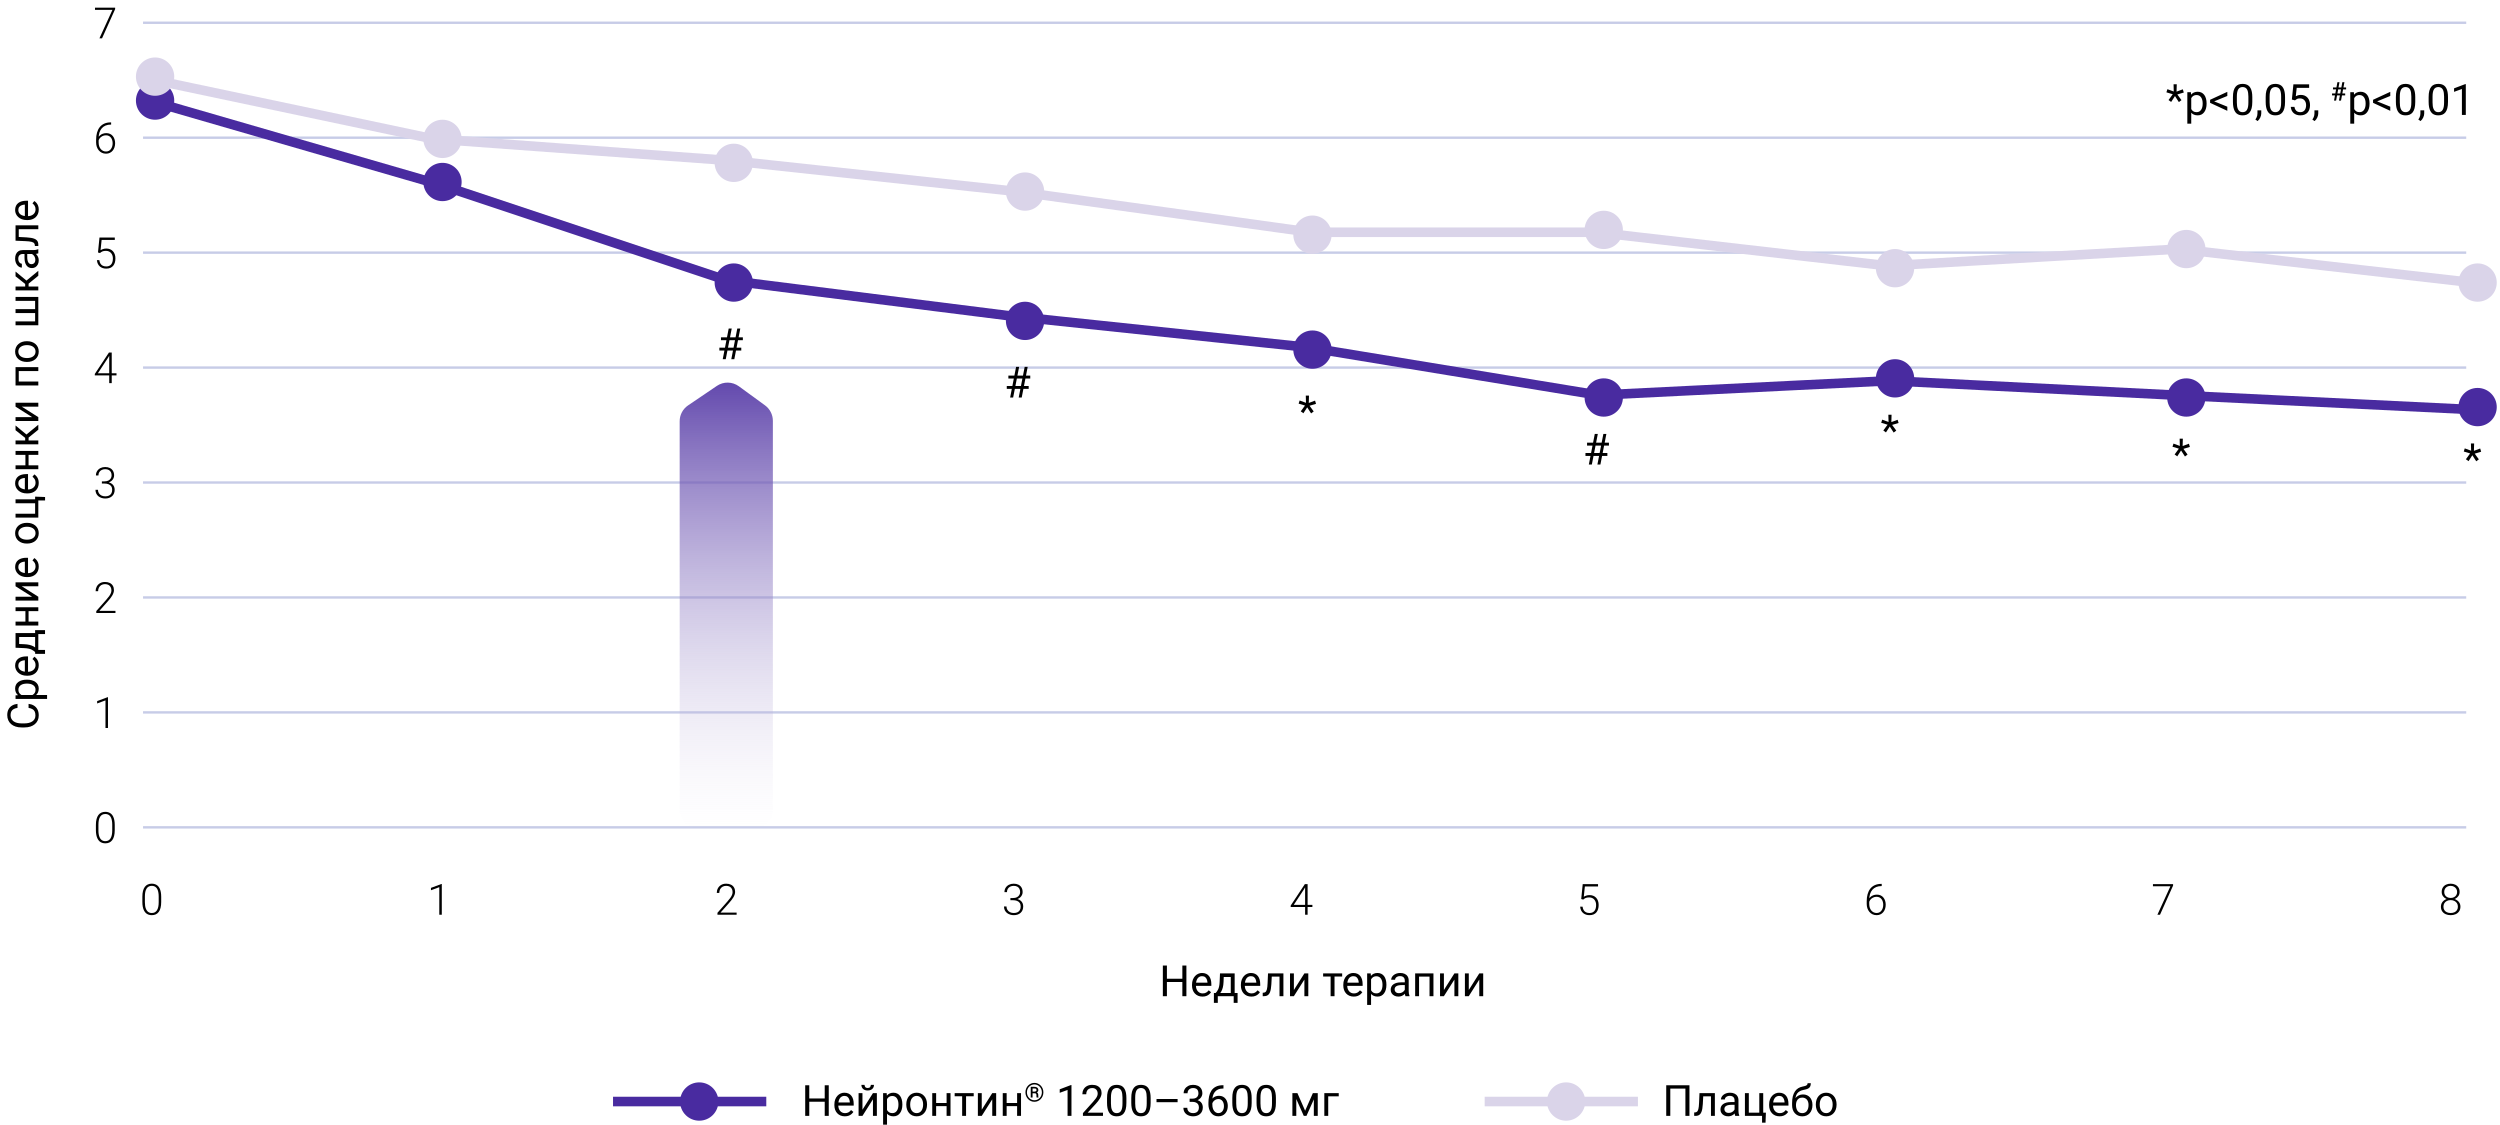 <svg width="522" height="235" viewBox="0 0 522 235" fill="none" xmlns="http://www.w3.org/2000/svg">
<line x1="29.865" y1="100.75" x2="514.947" y2="100.75" stroke="#C7CCE7" stroke-width="0.5"/>
<line x1="29.865" y1="28.75" x2="514.947" y2="28.75" stroke="#C7CCE7" stroke-width="0.5"/>
<line x1="29.865" y1="148.75" x2="514.947" y2="148.75" stroke="#C7CCE7" stroke-width="0.5"/>
<line x1="29.865" y1="172.75" x2="514.947" y2="172.75" stroke="#C7CCE7" stroke-width="0.5"/>
<line x1="29.865" y1="76.75" x2="514.947" y2="76.75" stroke="#C7CCE7" stroke-width="0.5"/>
<line x1="29.865" y1="4.75" x2="514.947" y2="4.75" stroke="#C7CCE7" stroke-width="0.5"/>
<line x1="29.865" y1="124.75" x2="514.947" y2="124.75" stroke="#C7CCE7" stroke-width="0.5"/>
<line x1="29.865" y1="52.75" x2="514.947" y2="52.75" stroke="#C7CCE7" stroke-width="0.5"/>
<circle cx="517.322" cy="85" r="4" fill="#492BA0"/>
<circle cx="456.502" cy="83" r="4" fill="#492BA0"/>
<circle cx="395.682" cy="79" r="4" fill="#492BA0"/>
<circle cx="334.861" cy="83" r="4" fill="#492BA0"/>
<circle cx="274.041" cy="73" r="4" fill="#492BA0"/>
<circle cx="214.031" cy="67" r="4" fill="#492BA0"/>
<circle cx="153.211" cy="59" r="4" fill="#492BA0"/>
<circle cx="92.391" cy="38" r="4" fill="#492BA0"/>
<circle cx="32.381" cy="21" r="4" fill="#492BA0"/>
<path d="M515.756 85.5L454.124 82.5L394.52 79.5L333.699 82.5L272.879 72.5L211.248 66L151.643 58.5L91.634 38.5L31.219 21" stroke="#492BA0" stroke-width="2"/>
<circle cx="517.322" cy="59" r="4" fill="#DAD4E9"/>
<circle cx="456.502" cy="52" r="4" fill="#DAD4E9"/>
<circle cx="395.682" cy="56" r="4" fill="#DAD4E9"/>
<circle cx="334.861" cy="48" r="4" fill="#DAD4E9"/>
<circle cx="274.041" cy="49" r="4" fill="#DAD4E9"/>
<circle cx="214.031" cy="40" r="4" fill="#DAD4E9"/>
<circle cx="153.211" cy="34" r="4" fill="#DAD4E9"/>
<circle cx="92.391" cy="29" r="4" fill="#DAD4E9"/>
<circle cx="32.381" cy="16" r="4" fill="#DAD4E9"/>
<path d="M31.219 16.5L90.417 29L152.049 33.5L212.464 40L273.69 48.5H333.294L394.115 55.5L454.935 52L516.161 59" stroke="#DAD4E9" stroke-width="2"/>
<path d="M24.041 1.602V1.905L21.308 8H20.763L23.479 2.054H19.835V1.602H24.041ZM23.127 25.553H23.202V26.015H23.127C22.723 26.015 22.362 26.081 22.046 26.212C21.732 26.344 21.467 26.535 21.25 26.784C21.037 27.03 20.874 27.329 20.763 27.68C20.651 28.032 20.596 28.426 20.596 28.862V29.746C20.596 30.041 20.635 30.307 20.714 30.541C20.793 30.773 20.903 30.97 21.044 31.134C21.185 31.298 21.349 31.423 21.536 31.508C21.724 31.593 21.926 31.635 22.143 31.635C22.356 31.635 22.548 31.591 22.718 31.503C22.888 31.416 23.032 31.293 23.149 31.134C23.269 30.976 23.36 30.794 23.421 30.589C23.486 30.381 23.518 30.159 23.518 29.921C23.518 29.696 23.489 29.483 23.43 29.284C23.375 29.082 23.288 28.903 23.171 28.748C23.054 28.593 22.907 28.471 22.731 28.383C22.556 28.295 22.349 28.252 22.112 28.252C21.842 28.252 21.59 28.313 21.356 28.436C21.122 28.559 20.93 28.723 20.78 28.928C20.634 29.133 20.556 29.357 20.547 29.601L20.244 29.596C20.265 29.321 20.328 29.073 20.433 28.854C20.539 28.631 20.678 28.442 20.851 28.287C21.026 28.128 21.227 28.008 21.453 27.926C21.681 27.841 21.927 27.799 22.191 27.799C22.498 27.799 22.767 27.855 22.995 27.966C23.227 28.077 23.418 28.231 23.571 28.427C23.726 28.621 23.842 28.845 23.918 29.1C23.997 29.352 24.037 29.618 24.037 29.899C24.037 30.207 23.993 30.494 23.905 30.761C23.82 31.024 23.694 31.256 23.527 31.455C23.363 31.654 23.164 31.81 22.929 31.921C22.698 32.032 22.436 32.088 22.143 32.088C21.82 32.088 21.532 32.026 21.277 31.903C21.022 31.78 20.804 31.61 20.622 31.394C20.443 31.177 20.306 30.928 20.209 30.646C20.115 30.362 20.068 30.059 20.068 29.737V29.174C20.068 28.629 20.131 28.136 20.257 27.693C20.383 27.248 20.572 26.866 20.824 26.546C21.079 26.227 21.397 25.982 21.778 25.812C22.162 25.64 22.611 25.553 23.127 25.553ZM20.872 52.836L20.459 52.717L20.771 49.602H23.971V50.094H21.22L20.996 52.247C21.107 52.168 21.268 52.09 21.479 52.014C21.693 51.935 21.933 51.895 22.2 51.895C22.484 51.895 22.742 51.944 22.973 52.041C23.207 52.134 23.408 52.272 23.575 52.454C23.742 52.632 23.871 52.849 23.962 53.104C24.053 53.356 24.098 53.642 24.098 53.961C24.098 54.269 24.06 54.551 23.984 54.809C23.908 55.067 23.792 55.292 23.637 55.486C23.481 55.676 23.284 55.824 23.043 55.93C22.803 56.035 22.518 56.088 22.186 56.088C21.932 56.088 21.691 56.053 21.466 55.982C21.243 55.909 21.044 55.799 20.868 55.653C20.692 55.506 20.549 55.322 20.438 55.099C20.329 54.877 20.262 54.616 20.235 54.317H20.741C20.776 54.604 20.854 54.846 20.974 55.042C21.094 55.238 21.255 55.386 21.457 55.486C21.662 55.585 21.905 55.635 22.186 55.635C22.415 55.635 22.614 55.599 22.784 55.525C22.957 55.452 23.101 55.345 23.215 55.205C23.332 55.061 23.42 54.887 23.479 54.682C23.54 54.474 23.571 54.236 23.571 53.97C23.571 53.741 23.539 53.532 23.474 53.341C23.41 53.148 23.314 52.98 23.189 52.836C23.065 52.69 22.913 52.577 22.731 52.498C22.55 52.419 22.342 52.379 22.107 52.379C21.803 52.379 21.56 52.42 21.378 52.502C21.199 52.584 21.031 52.695 20.872 52.836ZM24.327 77.935V78.383H19.796V78.08L22.753 73.602H23.193L22.569 74.687L20.438 77.935H24.327ZM23.329 73.602V80H22.806V73.602H23.329ZM21.272 100.511H21.809C22.137 100.511 22.411 100.455 22.63 100.344C22.853 100.229 23.02 100.079 23.131 99.891C23.246 99.704 23.303 99.496 23.303 99.267C23.303 99.009 23.254 98.784 23.158 98.59C23.061 98.394 22.913 98.242 22.714 98.133C22.518 98.022 22.266 97.966 21.958 97.966C21.689 97.966 21.448 98.019 21.237 98.124C21.026 98.23 20.859 98.381 20.736 98.577C20.613 98.773 20.552 99.008 20.552 99.28H20.029C20.029 98.932 20.112 98.626 20.279 98.362C20.446 98.095 20.676 97.887 20.969 97.738C21.262 97.588 21.592 97.514 21.958 97.514C22.336 97.514 22.664 97.582 22.942 97.72C23.224 97.858 23.44 98.059 23.593 98.322C23.748 98.586 23.826 98.907 23.826 99.285C23.826 99.478 23.783 99.668 23.698 99.856C23.616 100.043 23.493 100.213 23.329 100.366C23.165 100.515 22.961 100.635 22.718 100.726C22.475 100.817 22.192 100.862 21.87 100.862H21.272V100.511ZM21.272 100.963V100.616H21.87C22.236 100.616 22.55 100.659 22.811 100.744C23.071 100.826 23.285 100.943 23.452 101.095C23.622 101.245 23.747 101.419 23.826 101.618C23.905 101.817 23.944 102.031 23.944 102.26C23.944 102.553 23.896 102.812 23.799 103.038C23.703 103.263 23.565 103.455 23.386 103.613C23.21 103.769 23.002 103.887 22.762 103.969C22.525 104.048 22.264 104.088 21.98 104.088C21.722 104.088 21.47 104.05 21.224 103.974C20.981 103.897 20.761 103.785 20.565 103.635C20.372 103.483 20.218 103.292 20.104 103.064C19.989 102.833 19.932 102.566 19.932 102.264H20.455C20.455 102.534 20.52 102.772 20.648 102.98C20.777 103.186 20.956 103.347 21.185 103.464C21.416 103.578 21.681 103.635 21.98 103.635C22.282 103.635 22.54 103.584 22.753 103.481C22.97 103.376 23.136 103.222 23.25 103.02C23.364 102.818 23.421 102.57 23.421 102.277C23.421 101.97 23.352 101.719 23.215 101.526C23.08 101.333 22.891 101.19 22.648 101.1C22.408 101.009 22.128 100.963 21.809 100.963H21.272ZM24.107 127.547V128H20.104V127.591L22.2 125.214C22.46 124.918 22.668 124.659 22.824 124.436C22.979 124.21 23.09 124.005 23.158 123.821C23.228 123.633 23.263 123.452 23.263 123.276C23.263 123.018 23.212 122.791 23.109 122.595C23.01 122.398 22.86 122.245 22.661 122.133C22.462 122.022 22.216 121.966 21.923 121.966C21.63 121.966 21.375 122.029 21.158 122.155C20.941 122.281 20.774 122.457 20.657 122.683C20.543 122.905 20.486 123.159 20.486 123.443H19.963C19.963 123.091 20.041 122.769 20.196 122.476C20.354 122.183 20.58 121.95 20.872 121.777C21.166 121.602 21.516 121.514 21.923 121.514C22.31 121.514 22.642 121.583 22.92 121.72C23.199 121.855 23.413 122.05 23.562 122.305C23.714 122.56 23.791 122.867 23.791 123.228C23.791 123.421 23.755 123.616 23.685 123.812C23.618 124.008 23.524 124.205 23.404 124.401C23.287 124.594 23.152 124.786 23 124.977C22.85 125.167 22.693 125.354 22.529 125.539L20.745 127.547H24.107ZM22.547 145.575V152H22.024V146.239L20.284 146.885V146.388L22.459 145.575H22.547ZM23.957 172.251V173.328C23.957 173.797 23.914 174.206 23.826 174.554C23.738 174.9 23.609 175.187 23.439 175.416C23.272 175.641 23.067 175.81 22.824 175.921C22.584 176.032 22.308 176.088 21.997 176.088C21.751 176.088 21.526 176.053 21.321 175.982C21.116 175.912 20.933 175.805 20.771 175.662C20.613 175.515 20.479 175.332 20.367 175.112C20.256 174.893 20.171 174.635 20.112 174.339C20.054 174.04 20.024 173.703 20.024 173.328V172.251C20.024 171.78 20.068 171.373 20.156 171.03C20.247 170.687 20.376 170.403 20.543 170.177C20.713 169.952 20.919 169.785 21.163 169.676C21.406 169.565 21.681 169.509 21.989 169.509C22.235 169.509 22.46 169.546 22.666 169.619C22.873 169.689 23.057 169.795 23.215 169.936C23.376 170.076 23.511 170.256 23.619 170.476C23.73 170.693 23.814 170.949 23.87 171.245C23.928 171.541 23.957 171.876 23.957 172.251ZM23.435 173.39V172.186C23.435 171.896 23.414 171.632 23.373 171.395C23.335 171.157 23.278 170.949 23.202 170.771C23.125 170.592 23.029 170.442 22.912 170.322C22.797 170.202 22.663 170.113 22.507 170.054C22.355 169.993 22.182 169.962 21.989 169.962C21.751 169.962 21.542 170.01 21.36 170.107C21.182 170.201 21.032 170.341 20.912 170.529C20.792 170.713 20.701 170.945 20.64 171.223C20.581 171.501 20.552 171.822 20.552 172.186V173.39C20.552 173.677 20.571 173.939 20.609 174.176C20.647 174.411 20.706 174.619 20.785 174.8C20.864 174.982 20.96 175.136 21.075 175.262C21.192 175.385 21.327 175.479 21.479 175.543C21.634 175.604 21.807 175.635 21.997 175.635C22.241 175.635 22.452 175.587 22.63 175.49C22.809 175.391 22.959 175.246 23.079 175.055C23.199 174.862 23.288 174.626 23.347 174.348C23.405 174.066 23.435 173.747 23.435 173.39Z" fill="black"/>
<path d="M33.658 187.251V188.328C33.658 188.797 33.614 189.206 33.526 189.554C33.438 189.9 33.309 190.187 33.139 190.416C32.972 190.641 32.767 190.81 32.524 190.921C32.284 191.032 32.008 191.088 31.698 191.088C31.452 191.088 31.226 191.053 31.021 190.982C30.816 190.912 30.633 190.805 30.472 190.662C30.314 190.515 30.179 190.332 30.067 190.112C29.956 189.893 29.871 189.635 29.812 189.339C29.754 189.04 29.725 188.703 29.725 188.328V187.251C29.725 186.78 29.769 186.373 29.856 186.03C29.947 185.687 30.076 185.403 30.243 185.177C30.413 184.952 30.62 184.785 30.863 184.676C31.106 184.565 31.381 184.509 31.689 184.509C31.935 184.509 32.161 184.546 32.366 184.619C32.574 184.689 32.757 184.795 32.915 184.936C33.076 185.076 33.211 185.256 33.319 185.476C33.431 185.693 33.514 185.949 33.57 186.245C33.628 186.541 33.658 186.876 33.658 187.251ZM33.135 188.39V187.186C33.135 186.896 33.114 186.632 33.073 186.395C33.035 186.157 32.978 185.949 32.902 185.771C32.826 185.592 32.729 185.442 32.612 185.322C32.498 185.202 32.363 185.113 32.208 185.054C32.055 184.993 31.882 184.962 31.689 184.962C31.452 184.962 31.242 185.01 31.061 185.107C30.882 185.201 30.732 185.341 30.612 185.529C30.492 185.713 30.401 185.945 30.34 186.223C30.281 186.501 30.252 186.822 30.252 187.186V188.39C30.252 188.677 30.271 188.939 30.309 189.176C30.347 189.411 30.406 189.619 30.485 189.8C30.564 189.982 30.661 190.136 30.775 190.262C30.892 190.385 31.027 190.479 31.179 190.543C31.334 190.604 31.507 190.635 31.698 190.635C31.941 190.635 32.152 190.587 32.331 190.49C32.509 190.391 32.659 190.246 32.779 190.055C32.899 189.862 32.988 189.626 33.047 189.348C33.105 189.066 33.135 188.747 33.135 188.39Z" fill="black"/>
<path d="M92.247 184.575V191H91.724V185.239L89.984 185.885V185.388L92.159 184.575H92.247Z" fill="black"/>
<path d="M153.807 190.547V191H149.804V190.591L151.9 188.214C152.161 187.918 152.369 187.659 152.524 187.436C152.679 187.21 152.791 187.005 152.858 186.821C152.928 186.633 152.963 186.452 152.963 186.276C152.963 186.018 152.912 185.791 152.81 185.595C152.71 185.398 152.561 185.245 152.361 185.133C152.162 185.022 151.916 184.966 151.623 184.966C151.33 184.966 151.075 185.029 150.858 185.155C150.642 185.281 150.475 185.457 150.357 185.683C150.243 185.905 150.186 186.159 150.186 186.443H149.663C149.663 186.091 149.741 185.769 149.896 185.476C150.054 185.183 150.28 184.95 150.573 184.777C150.866 184.602 151.216 184.514 151.623 184.514C152.01 184.514 152.342 184.583 152.621 184.72C152.899 184.855 153.113 185.05 153.262 185.305C153.415 185.56 153.491 185.867 153.491 186.228C153.491 186.421 153.456 186.616 153.385 186.812C153.318 187.008 153.224 187.205 153.104 187.401C152.987 187.594 152.852 187.786 152.7 187.977C152.55 188.167 152.394 188.354 152.229 188.539L150.445 190.547H153.807Z" fill="black"/>
<path d="M210.973 187.511H211.509C211.837 187.511 212.111 187.455 212.331 187.344C212.553 187.229 212.72 187.079 212.832 186.891C212.946 186.704 213.003 186.496 213.003 186.267C213.003 186.009 212.955 185.784 212.858 185.59C212.761 185.394 212.613 185.242 212.414 185.133C212.218 185.022 211.966 184.966 211.658 184.966C211.389 184.966 211.148 185.019 210.938 185.125C210.727 185.23 210.56 185.381 210.437 185.577C210.313 185.773 210.252 186.008 210.252 186.28H209.729C209.729 185.932 209.812 185.625 209.979 185.362C210.146 185.095 210.376 184.887 210.669 184.738C210.962 184.588 211.292 184.514 211.658 184.514C212.036 184.514 212.364 184.583 212.643 184.72C212.924 184.858 213.141 185.059 213.293 185.322C213.448 185.586 213.526 185.907 213.526 186.285C213.526 186.478 213.483 186.668 213.398 186.856C213.316 187.043 213.193 187.213 213.029 187.366C212.865 187.515 212.662 187.635 212.418 187.726C212.175 187.817 211.893 187.862 211.57 187.862H210.973V187.511ZM210.973 187.963V187.616H211.57C211.937 187.616 212.25 187.659 212.511 187.744C212.771 187.826 212.985 187.943 213.152 188.095C213.322 188.245 213.447 188.419 213.526 188.618C213.605 188.817 213.645 189.031 213.645 189.26C213.645 189.553 213.596 189.812 213.5 190.038C213.403 190.263 213.265 190.455 213.086 190.613C212.911 190.769 212.703 190.887 212.462 190.969C212.225 191.048 211.964 191.088 211.68 191.088C211.422 191.088 211.17 191.05 210.924 190.974C210.681 190.897 210.461 190.785 210.265 190.635C210.072 190.483 209.918 190.292 209.804 190.064C209.689 189.833 209.632 189.566 209.632 189.264H210.155C210.155 189.534 210.22 189.772 210.349 189.98C210.478 190.186 210.656 190.347 210.885 190.464C211.116 190.578 211.381 190.635 211.68 190.635C211.982 190.635 212.24 190.584 212.454 190.481C212.67 190.376 212.836 190.222 212.95 190.02C213.064 189.818 213.122 189.57 213.122 189.277C213.122 188.97 213.053 188.719 212.915 188.526C212.78 188.333 212.591 188.19 212.348 188.1C212.108 188.009 211.828 187.963 211.509 187.963H210.973Z" fill="black"/>
<path d="M274.027 188.935V189.383H269.496V189.08L272.454 184.602H272.893L272.269 185.687L270.138 188.935H274.027ZM273.029 184.602V191H272.506V184.602H273.029Z" fill="black"/>
<path d="M330.573 187.836L330.16 187.717L330.472 184.602H333.671V185.094H330.92L330.696 187.247C330.807 187.168 330.968 187.09 331.179 187.014C331.393 186.935 331.633 186.896 331.9 186.896C332.184 186.896 332.442 186.944 332.673 187.041C332.908 187.134 333.108 187.272 333.275 187.454C333.442 187.632 333.571 187.849 333.662 188.104C333.753 188.356 333.798 188.642 333.798 188.961C333.798 189.269 333.76 189.551 333.684 189.809C333.608 190.067 333.492 190.292 333.337 190.486C333.182 190.676 332.984 190.824 332.744 190.93C332.503 191.035 332.218 191.088 331.887 191.088C331.632 191.088 331.392 191.053 331.166 190.982C330.943 190.909 330.744 190.799 330.568 190.653C330.393 190.506 330.249 190.322 330.138 190.099C330.029 189.876 329.962 189.616 329.936 189.317H330.441C330.476 189.604 330.554 189.846 330.674 190.042C330.794 190.238 330.955 190.386 331.157 190.486C331.362 190.585 331.605 190.635 331.887 190.635C332.115 190.635 332.314 190.599 332.484 190.525C332.657 190.452 332.801 190.345 332.915 190.205C333.032 190.061 333.12 189.887 333.179 189.682C333.24 189.474 333.271 189.236 333.271 188.97C333.271 188.741 333.239 188.532 333.174 188.341C333.11 188.148 333.015 187.979 332.889 187.836C332.766 187.689 332.613 187.577 332.432 187.498C332.25 187.418 332.042 187.379 331.808 187.379C331.503 187.379 331.26 187.42 331.078 187.502C330.899 187.584 330.731 187.695 330.573 187.836Z" fill="black"/>
<path d="M392.827 184.553H392.902V185.015H392.827C392.423 185.015 392.062 185.081 391.746 185.212C391.433 185.344 391.167 185.535 390.951 185.784C390.737 186.03 390.574 186.329 390.463 186.68C390.352 187.032 390.296 187.426 390.296 187.862V188.746C390.296 189.042 390.335 189.307 390.415 189.541C390.494 189.772 390.604 189.97 390.744 190.134C390.885 190.298 391.049 190.423 391.236 190.508C391.424 190.593 391.626 190.635 391.843 190.635C392.057 190.635 392.249 190.591 392.418 190.503C392.588 190.416 392.732 190.292 392.849 190.134C392.969 189.976 393.06 189.794 393.122 189.589C393.186 189.381 393.218 189.159 393.218 188.921C393.218 188.696 393.189 188.483 393.13 188.284C393.075 188.082 392.988 187.903 392.871 187.748C392.754 187.593 392.607 187.471 392.432 187.383C392.256 187.295 392.049 187.251 391.812 187.251C391.542 187.251 391.291 187.313 391.056 187.436C390.822 187.559 390.63 187.723 390.48 187.928C390.334 188.133 390.256 188.357 390.248 188.601L389.944 188.596C389.965 188.321 390.028 188.073 390.133 187.854C390.239 187.631 390.378 187.442 390.551 187.287C390.727 187.128 390.927 187.008 391.153 186.926C391.381 186.841 391.627 186.799 391.891 186.799C392.199 186.799 392.467 186.854 392.695 186.966C392.927 187.077 393.119 187.231 393.271 187.427C393.426 187.621 393.542 187.845 393.618 188.1C393.697 188.352 393.737 188.618 393.737 188.899C393.737 189.207 393.693 189.494 393.605 189.761C393.52 190.024 393.394 190.256 393.227 190.455C393.063 190.654 392.864 190.81 392.629 190.921C392.398 191.032 392.136 191.088 391.843 191.088C391.521 191.088 391.232 191.026 390.977 190.903C390.722 190.78 390.504 190.61 390.322 190.394C390.144 190.177 390.006 189.928 389.909 189.646C389.815 189.362 389.769 189.059 389.769 188.737V188.174C389.769 187.629 389.832 187.136 389.958 186.693C390.083 186.248 390.272 185.866 390.524 185.546C390.779 185.227 391.097 184.982 391.478 184.812C391.862 184.64 392.312 184.553 392.827 184.553Z" fill="black"/>
<path d="M453.741 184.602V184.905L451.008 191H450.463L453.179 185.054H449.536V184.602H453.741Z" fill="black"/>
<path d="M513.737 189.304C513.737 189.69 513.646 190.017 513.464 190.284C513.286 190.55 513.042 190.751 512.735 190.886C512.427 191.021 512.083 191.088 511.702 191.088C511.318 191.088 510.973 191.021 510.665 190.886C510.357 190.751 510.113 190.55 509.931 190.284C509.752 190.017 509.663 189.69 509.663 189.304C509.663 189.049 509.713 188.817 509.812 188.609C509.915 188.398 510.057 188.217 510.239 188.064C510.423 187.909 510.639 187.789 510.885 187.704C511.131 187.619 511.4 187.577 511.693 187.577C512.08 187.577 512.427 187.651 512.735 187.801C513.042 187.947 513.286 188.149 513.464 188.407C513.646 188.665 513.737 188.964 513.737 189.304ZM513.209 189.304C513.209 189.031 513.144 188.792 513.012 188.587C512.88 188.382 512.7 188.224 512.471 188.113C512.243 187.999 511.983 187.941 511.693 187.941C511.4 187.941 511.141 187.999 510.916 188.113C510.69 188.224 510.513 188.382 510.384 188.587C510.255 188.792 510.19 189.031 510.19 189.304C510.19 189.588 510.253 189.83 510.379 190.029C510.508 190.228 510.687 190.379 510.916 190.481C511.144 190.584 511.406 190.635 511.702 190.635C511.998 190.635 512.259 190.584 512.484 190.481C512.71 190.379 512.887 190.228 513.016 190.029C513.145 189.83 513.209 189.588 513.209 189.304ZM513.57 186.245C513.57 186.559 513.486 186.838 513.319 187.084C513.155 187.328 512.933 187.52 512.651 187.66C512.37 187.798 512.052 187.867 511.698 187.867C511.34 187.867 511.02 187.798 510.735 187.66C510.454 187.52 510.231 187.328 510.067 187.084C509.906 186.838 509.826 186.559 509.826 186.245C509.826 185.873 509.906 185.56 510.067 185.305C510.231 185.047 510.454 184.851 510.735 184.716C511.017 184.581 511.336 184.514 511.693 184.514C512.048 184.514 512.366 184.581 512.647 184.716C512.931 184.851 513.155 185.047 513.319 185.305C513.486 185.56 513.57 185.873 513.57 186.245ZM513.047 186.241C513.047 185.992 512.987 185.772 512.867 185.582C512.75 185.391 512.588 185.242 512.383 185.133C512.181 185.022 511.951 184.966 511.693 184.966C511.433 184.966 511.201 185.018 510.999 185.12C510.8 185.223 510.642 185.369 510.524 185.56C510.41 185.75 510.353 185.977 510.353 186.241C510.353 186.499 510.41 186.721 510.524 186.909C510.642 187.093 510.801 187.237 511.003 187.339C511.206 187.442 511.437 187.493 511.698 187.493C511.958 187.493 512.19 187.442 512.392 187.339C512.594 187.237 512.754 187.093 512.871 186.909C512.988 186.721 513.047 186.499 513.047 186.241Z" fill="black"/>
<path d="M246.982 204.353V205.042H243.519V204.353H246.982ZM243.651 201.602V208H242.803V201.602H243.651ZM247.72 201.602V208H246.876V201.602H247.72ZM251.078 208.088C250.747 208.088 250.446 208.032 250.177 207.921C249.91 207.807 249.68 207.647 249.487 207.442C249.296 207.237 249.15 206.994 249.047 206.712C248.945 206.431 248.894 206.124 248.894 205.79V205.605C248.894 205.218 248.951 204.874 249.065 204.572C249.179 204.268 249.334 204.01 249.531 203.799C249.727 203.588 249.95 203.428 250.199 203.32C250.448 203.211 250.706 203.157 250.972 203.157C251.312 203.157 251.605 203.216 251.851 203.333C252.1 203.45 252.304 203.614 252.462 203.825C252.62 204.033 252.737 204.279 252.813 204.563C252.89 204.845 252.928 205.152 252.928 205.486V205.851H249.377V205.188H252.115V205.126C252.103 204.915 252.059 204.71 251.983 204.511C251.91 204.312 251.792 204.147 251.631 204.019C251.47 203.89 251.25 203.825 250.972 203.825C250.788 203.825 250.618 203.865 250.462 203.944C250.307 204.02 250.174 204.134 250.062 204.287C249.951 204.439 249.865 204.625 249.803 204.845C249.742 205.064 249.711 205.318 249.711 205.605V205.79C249.711 206.015 249.742 206.228 249.803 206.427C249.868 206.623 249.96 206.796 250.08 206.945C250.203 207.095 250.351 207.212 250.524 207.297C250.7 207.382 250.899 207.424 251.122 207.424C251.409 207.424 251.652 207.366 251.851 207.249C252.05 207.131 252.225 206.975 252.374 206.778L252.866 207.169C252.764 207.325 252.633 207.473 252.475 207.613C252.317 207.754 252.122 207.868 251.891 207.956C251.662 208.044 251.391 208.088 251.078 208.088ZM254.734 203.245H255.547L255.477 205.025C255.459 205.476 255.408 205.866 255.323 206.194C255.238 206.522 255.129 206.802 254.998 207.033C254.866 207.262 254.718 207.454 254.554 207.609C254.393 207.764 254.226 207.895 254.053 208H253.648L253.67 207.336L253.837 207.332C253.934 207.218 254.028 207.101 254.119 206.98C254.209 206.857 254.293 206.712 254.369 206.545C254.445 206.375 254.508 206.169 254.558 205.926C254.611 205.68 254.645 205.379 254.659 205.025L254.734 203.245ZM254.936 203.245H257.797V208H256.984V203.997H254.936V203.245ZM253.464 207.332H258.408V209.402H257.595V208H254.277V209.402H253.459L253.464 207.332ZM261.282 208.088C260.951 208.088 260.65 208.032 260.381 207.921C260.114 207.807 259.884 207.647 259.691 207.442C259.5 207.237 259.354 206.994 259.251 206.712C259.149 206.431 259.098 206.124 259.098 205.79V205.605C259.098 205.218 259.155 204.874 259.269 204.572C259.383 204.268 259.539 204.01 259.735 203.799C259.931 203.588 260.154 203.428 260.403 203.32C260.652 203.211 260.91 203.157 261.176 203.157C261.516 203.157 261.809 203.216 262.055 203.333C262.304 203.45 262.508 203.614 262.666 203.825C262.824 204.033 262.941 204.279 263.018 204.563C263.094 204.845 263.132 205.152 263.132 205.486V205.851H259.581V205.188H262.319V205.126C262.307 204.915 262.263 204.71 262.187 204.511C262.114 204.312 261.997 204.147 261.835 204.019C261.674 203.89 261.455 203.825 261.176 203.825C260.992 203.825 260.822 203.865 260.667 203.944C260.511 204.02 260.378 204.134 260.267 204.287C260.155 204.439 260.069 204.625 260.007 204.845C259.946 205.064 259.915 205.318 259.915 205.605V205.79C259.915 206.015 259.946 206.228 260.007 206.427C260.072 206.623 260.164 206.796 260.284 206.945C260.407 207.095 260.555 207.212 260.728 207.297C260.904 207.382 261.103 207.424 261.326 207.424C261.613 207.424 261.856 207.366 262.055 207.249C262.254 207.131 262.429 206.975 262.578 206.778L263.07 207.169C262.968 207.325 262.837 207.473 262.679 207.613C262.521 207.754 262.326 207.868 262.095 207.956C261.866 208.044 261.595 208.088 261.282 208.088ZM267.258 203.245V203.917H264.96V203.245H267.258ZM267.975 203.245V208H267.162V203.245H267.975ZM264.762 203.245H265.58L265.457 205.539C265.436 205.894 265.402 206.207 265.355 206.479C265.312 206.749 265.25 206.98 265.171 207.174C265.095 207.367 264.998 207.525 264.881 207.648C264.767 207.769 264.629 207.858 264.468 207.917C264.307 207.972 264.121 208 263.91 208H263.655V207.284L263.831 207.271C263.957 207.262 264.063 207.232 264.151 207.183C264.242 207.133 264.318 207.06 264.38 206.963C264.441 206.863 264.491 206.736 264.529 206.581C264.57 206.425 264.601 206.241 264.622 206.027C264.645 205.813 264.663 205.564 264.674 205.28L264.762 203.245ZM270.163 206.712L272.356 203.245H273.173V208H272.356V204.533L270.163 208H269.354V203.245H270.163V206.712ZM278.649 203.245V208H277.832V203.245H278.649ZM280.244 203.245V203.904H276.267V203.245H280.244ZM282.666 208.088C282.334 208.088 282.034 208.032 281.765 207.921C281.498 207.807 281.268 207.647 281.075 207.442C280.884 207.237 280.738 206.994 280.635 206.712C280.533 206.431 280.481 206.124 280.481 205.79V205.605C280.481 205.218 280.539 204.874 280.653 204.572C280.767 204.268 280.922 204.01 281.119 203.799C281.315 203.588 281.538 203.428 281.787 203.32C282.036 203.211 282.293 203.157 282.56 203.157C282.9 203.157 283.193 203.216 283.439 203.333C283.688 203.45 283.892 203.614 284.05 203.825C284.208 204.033 284.325 204.279 284.401 204.563C284.478 204.845 284.516 205.152 284.516 205.486V205.851H280.965V205.188H283.703V205.126C283.691 204.915 283.647 204.71 283.571 204.511C283.498 204.312 283.38 204.147 283.219 204.019C283.058 203.89 282.838 203.825 282.56 203.825C282.375 203.825 282.206 203.865 282.05 203.944C281.895 204.02 281.762 204.134 281.65 204.287C281.539 204.439 281.453 204.625 281.391 204.845C281.33 205.064 281.299 205.318 281.299 205.605V205.79C281.299 206.015 281.33 206.228 281.391 206.427C281.456 206.623 281.548 206.796 281.668 206.945C281.791 207.095 281.939 207.212 282.112 207.297C282.288 207.382 282.487 207.424 282.709 207.424C282.997 207.424 283.24 207.366 283.439 207.249C283.638 207.131 283.812 206.975 283.962 206.778L284.454 207.169C284.352 207.325 284.221 207.473 284.063 207.613C283.905 207.754 283.71 207.868 283.479 207.956C283.25 208.044 282.979 208.088 282.666 208.088ZM286.278 204.159V209.828H285.46V203.245H286.208L286.278 204.159ZM289.481 205.583V205.675C289.481 206.021 289.44 206.342 289.358 206.638C289.276 206.931 289.156 207.186 288.998 207.402C288.843 207.619 288.651 207.788 288.422 207.908C288.194 208.028 287.932 208.088 287.636 208.088C287.334 208.088 287.067 208.038 286.836 207.938C286.604 207.839 286.408 207.694 286.247 207.503C286.086 207.313 285.957 207.084 285.86 206.818C285.767 206.551 285.702 206.251 285.667 205.917V205.425C285.702 205.073 285.768 204.758 285.865 204.48C285.961 204.202 286.089 203.964 286.247 203.768C286.408 203.569 286.603 203.418 286.832 203.315C287.06 203.21 287.324 203.157 287.623 203.157C287.921 203.157 288.187 203.216 288.418 203.333C288.649 203.447 288.844 203.611 289.002 203.825C289.161 204.039 289.279 204.295 289.358 204.594C289.44 204.89 289.481 205.22 289.481 205.583ZM288.664 205.675V205.583C288.664 205.346 288.639 205.123 288.589 204.915C288.54 204.704 288.462 204.52 288.356 204.361C288.254 204.2 288.122 204.074 287.961 203.983C287.8 203.89 287.608 203.843 287.385 203.843C287.18 203.843 287.001 203.878 286.849 203.948C286.7 204.019 286.572 204.114 286.467 204.234C286.361 204.351 286.275 204.486 286.208 204.638C286.143 204.788 286.095 204.943 286.062 205.104V206.242C286.121 206.447 286.203 206.641 286.309 206.822C286.414 207.001 286.555 207.146 286.73 207.257C286.906 207.366 287.127 207.42 287.394 207.42C287.614 207.42 287.803 207.375 287.961 207.284C288.122 207.19 288.254 207.062 288.356 206.901C288.462 206.74 288.54 206.556 288.589 206.348C288.639 206.137 288.664 205.913 288.664 205.675ZM293.322 207.187V204.739C293.322 204.552 293.284 204.389 293.208 204.251C293.135 204.111 293.023 204.002 292.874 203.926C292.725 203.85 292.54 203.812 292.32 203.812C292.115 203.812 291.935 203.847 291.78 203.917C291.627 203.988 291.507 204.08 291.419 204.194C291.334 204.309 291.292 204.432 291.292 204.563H290.479C290.479 204.394 290.523 204.225 290.611 204.058C290.699 203.891 290.825 203.74 290.989 203.605C291.156 203.468 291.355 203.359 291.586 203.28C291.821 203.198 292.082 203.157 292.369 203.157C292.714 203.157 293.019 203.216 293.283 203.333C293.549 203.45 293.757 203.627 293.907 203.865C294.059 204.099 294.135 204.394 294.135 204.748V206.963C294.135 207.121 294.148 207.29 294.175 207.468C294.204 207.647 294.247 207.801 294.302 207.93V208H293.454C293.413 207.906 293.381 207.782 293.357 207.626C293.334 207.468 293.322 207.322 293.322 207.187ZM293.463 205.117L293.472 205.688L292.65 205.688C292.418 205.688 292.212 205.708 292.03 205.746C291.849 205.781 291.696 205.835 291.573 205.908C291.45 205.981 291.356 206.074 291.292 206.185C291.228 206.293 291.195 206.421 291.195 206.567C291.195 206.717 291.229 206.853 291.296 206.976C291.364 207.099 291.465 207.197 291.6 207.271C291.737 207.341 291.906 207.376 292.105 207.376C292.354 207.376 292.574 207.323 292.764 207.218C292.955 207.112 293.105 206.983 293.217 206.831C293.331 206.679 293.393 206.531 293.401 206.387L293.749 206.778C293.728 206.901 293.672 207.038 293.582 207.187C293.491 207.336 293.369 207.48 293.217 207.618C293.067 207.752 292.889 207.865 292.681 207.956C292.476 208.044 292.244 208.088 291.986 208.088C291.664 208.088 291.381 208.025 291.138 207.899C290.898 207.773 290.71 207.604 290.576 207.394C290.444 207.18 290.378 206.941 290.378 206.677C290.378 206.422 290.428 206.198 290.527 206.005C290.627 205.809 290.771 205.646 290.958 205.517C291.146 205.385 291.371 205.286 291.635 205.218C291.898 205.151 292.193 205.117 292.518 205.117L293.463 205.117ZM298.583 203.245V203.917H296.179V203.245H298.583ZM296.297 203.245V208L295.484 208V203.245H296.297ZM299.303 203.245V208H298.486V203.245H299.303ZM301.487 206.712L303.68 203.245H304.498V208H303.68V204.533L301.487 208H300.679V203.245H301.487V206.712ZM306.682 206.712L308.875 203.245H309.692V208H308.875V204.533L306.682 208H305.873V203.245H306.682V206.712Z" fill="black"/>
<path d="M5.965 147.81L5.965 146.966C6.37 147.01 6.731 147.125 7.051 147.313C7.37 147.5 7.624 147.766 7.811 148.108C7.996 148.451 8.088 148.879 8.088 149.392C8.088 149.767 8.018 150.108 7.877 150.416C7.736 150.72 7.537 150.982 7.279 151.202C7.019 151.422 6.707 151.592 6.343 151.712C5.977 151.829 5.57 151.888 5.122 151.888L4.484 151.888C4.036 151.888 3.63 151.829 3.267 151.712C2.901 151.592 2.587 151.42 2.327 151.198C2.066 150.972 1.865 150.701 1.725 150.385C1.584 150.068 1.514 149.712 1.514 149.317C1.514 148.833 1.604 148.425 1.786 148.091C1.968 147.757 2.22 147.498 2.542 147.313C2.861 147.125 3.232 147.01 3.654 146.966L3.654 147.81C3.355 147.851 3.099 147.927 2.885 148.038C2.668 148.149 2.501 148.308 2.384 148.513C2.267 148.718 2.208 148.986 2.208 149.317C2.208 149.601 2.262 149.852 2.371 150.068C2.479 150.282 2.633 150.462 2.832 150.609C3.031 150.752 3.27 150.861 3.548 150.934C3.827 151.007 4.136 151.044 4.476 151.044L5.122 151.044C5.435 151.044 5.729 151.012 6.005 150.947C6.28 150.88 6.522 150.779 6.73 150.644C6.938 150.509 7.102 150.338 7.222 150.13C7.339 149.922 7.398 149.676 7.398 149.392C7.398 149.031 7.341 148.744 7.227 148.53C7.112 148.316 6.948 148.155 6.734 148.047C6.521 147.936 6.264 147.856 5.965 147.81ZM4.159 145.12L9.828 145.12L9.828 145.937L3.245 145.937L3.245 145.19L4.159 145.12ZM5.583 141.917L5.675 141.917C6.021 141.917 6.342 141.958 6.638 142.04C6.931 142.122 7.186 142.242 7.402 142.4C7.619 142.555 7.788 142.747 7.908 142.976C8.028 143.204 8.088 143.466 8.088 143.762C8.088 144.064 8.038 144.331 7.938 144.562C7.839 144.793 7.694 144.99 7.503 145.151C7.313 145.312 7.084 145.441 6.818 145.538C6.551 145.631 6.251 145.696 5.917 145.731L5.425 145.731C5.073 145.696 4.758 145.63 4.48 145.533C4.202 145.437 3.964 145.309 3.768 145.151C3.569 144.99 3.418 144.795 3.315 144.566C3.21 144.338 3.157 144.074 3.157 143.775C3.157 143.477 3.216 143.211 3.333 142.98C3.447 142.749 3.611 142.554 3.825 142.396C4.039 142.237 4.295 142.119 4.594 142.04C4.89 141.958 5.22 141.917 5.583 141.917ZM5.675 142.734L5.583 142.734C5.346 142.734 5.123 142.759 4.915 142.809C4.704 142.858 4.52 142.936 4.361 143.042C4.2 143.144 4.074 143.276 3.983 143.437C3.89 143.598 3.843 143.79 3.843 144.013C3.843 144.218 3.878 144.396 3.948 144.549C4.019 144.698 4.114 144.826 4.234 144.931C4.351 145.037 4.486 145.123 4.638 145.19C4.788 145.255 4.943 145.303 5.104 145.335L6.242 145.335C6.447 145.277 6.641 145.195 6.822 145.089C7.001 144.984 7.146 144.843 7.257 144.667C7.366 144.492 7.42 144.271 7.42 144.004C7.42 143.784 7.375 143.595 7.284 143.437C7.19 143.276 7.062 143.144 6.901 143.042C6.74 142.936 6.556 142.858 6.348 142.809C6.137 142.759 5.913 142.734 5.675 142.734ZM8.088 138.906C8.088 139.237 8.032 139.538 7.921 139.807C7.807 140.074 7.647 140.304 7.442 140.497C7.237 140.687 6.994 140.834 6.712 140.937C6.431 141.039 6.124 141.09 5.79 141.09L5.605 141.09C5.218 141.09 4.874 141.033 4.572 140.919C4.268 140.805 4.01 140.649 3.799 140.453C3.588 140.257 3.428 140.034 3.32 139.785C3.211 139.536 3.157 139.278 3.157 139.012C3.157 138.672 3.216 138.379 3.333 138.133C3.45 137.884 3.614 137.68 3.825 137.522C4.033 137.364 4.279 137.247 4.563 137.17C4.845 137.094 5.152 137.056 5.486 137.056L5.851 137.056L5.851 140.607L5.188 140.607L5.188 137.869L5.126 137.869C4.915 137.881 4.71 137.925 4.511 138.001C4.312 138.074 4.147 138.191 4.019 138.353C3.89 138.514 3.825 138.733 3.825 139.012C3.825 139.196 3.865 139.366 3.944 139.521C4.02 139.677 4.134 139.81 4.287 139.921C4.439 140.033 4.625 140.119 4.845 140.181C5.064 140.242 5.318 140.273 5.605 140.273L5.79 140.273C6.015 140.273 6.228 140.242 6.427 140.181C6.623 140.116 6.796 140.024 6.945 139.904C7.095 139.781 7.212 139.633 7.297 139.46C7.382 139.284 7.424 139.085 7.424 138.862C7.424 138.575 7.366 138.332 7.249 138.133C7.131 137.934 6.975 137.759 6.778 137.61L7.169 137.118C7.325 137.22 7.473 137.351 7.613 137.509C7.754 137.667 7.868 137.862 7.956 138.093C8.044 138.322 8.088 138.593 8.088 138.906ZM3.245 135.25L3.245 134.437L5.025 134.507C5.476 134.525 5.866 134.576 6.194 134.661C6.522 134.746 6.802 134.854 7.033 134.986C7.262 135.118 7.454 135.266 7.609 135.43C7.764 135.591 7.895 135.758 8 135.931L8 136.335L7.336 136.313L7.332 136.146C7.218 136.05 7.101 135.956 6.98 135.865C6.857 135.774 6.712 135.691 6.545 135.615C6.375 135.539 6.169 135.476 5.926 135.426C5.68 135.373 5.379 135.339 5.025 135.325L3.245 135.25ZM3.245 135.048L3.245 132.187L8 132.187L8 133L3.997 133L3.997 135.048L3.245 135.048ZM7.332 136.52L7.332 131.576L9.402 131.576L9.402 132.389L8 132.389L8 135.707L9.402 135.707L9.402 136.524L7.332 136.52ZM5.306 127.45L5.965 127.45L5.965 129.963L5.306 129.963L5.306 127.45ZM3.245 129.792L8 129.792L8 130.605L3.245 130.605L3.245 129.792ZM3.245 126.791L8 126.791L8 127.608L3.245 127.608L3.245 126.791ZM6.712 124.602L3.245 122.409L3.245 121.592L8 121.592L8 122.409L4.533 122.409L8 124.602L8 125.411L3.245 125.411L3.245 124.602L6.712 124.602ZM8.088 118.313C8.088 118.645 8.032 118.945 7.921 119.214C7.807 119.481 7.647 119.711 7.442 119.904C7.237 120.095 6.994 120.241 6.712 120.344C6.431 120.446 6.124 120.498 5.79 120.498L5.605 120.498C5.218 120.498 4.874 120.44 4.572 120.326C4.268 120.212 4.01 120.057 3.799 119.86C3.588 119.664 3.428 119.441 3.32 119.192C3.211 118.943 3.157 118.686 3.157 118.419C3.157 118.079 3.216 117.786 3.333 117.54C3.45 117.291 3.614 117.087 3.825 116.929C4.033 116.771 4.279 116.654 4.563 116.578C4.845 116.501 5.152 116.463 5.486 116.463L5.851 116.463L5.851 120.014L5.188 120.014L5.188 117.276L5.126 117.276C4.915 117.288 4.71 117.332 4.511 117.408C4.312 117.481 4.147 117.599 4.019 117.76C3.89 117.921 3.825 118.141 3.825 118.419C3.825 118.604 3.865 118.773 3.944 118.929C4.02 119.084 4.134 119.217 4.287 119.329C4.439 119.44 4.625 119.526 4.845 119.588C5.064 119.649 5.318 119.68 5.605 119.68L5.79 119.68C6.015 119.68 6.228 119.649 6.427 119.588C6.623 119.523 6.796 119.431 6.945 119.311C7.095 119.188 7.212 119.04 7.297 118.867C7.382 118.691 7.424 118.492 7.424 118.27C7.424 117.982 7.366 117.739 7.249 117.54C7.131 117.341 6.975 117.167 6.778 117.017L7.169 116.525C7.325 116.627 7.473 116.758 7.613 116.916C7.754 117.074 7.868 117.269 7.956 117.5C8.044 117.729 8.088 118 8.088 118.313ZM5.675 113.497L5.574 113.497C5.231 113.497 4.914 113.447 4.621 113.348C4.325 113.248 4.068 113.104 3.852 112.917C3.632 112.729 3.462 112.502 3.342 112.236C3.219 111.969 3.157 111.67 3.157 111.339C3.157 111.005 3.219 110.705 3.342 110.438C3.462 110.169 3.632 109.94 3.852 109.753C4.068 109.562 4.325 109.417 4.621 109.318C4.914 109.218 5.231 109.168 5.574 109.168L5.675 109.168C6.018 109.168 6.336 109.218 6.629 109.318C6.922 109.417 7.178 109.562 7.398 109.753C7.615 109.94 7.785 110.167 7.908 110.434C8.028 110.698 8.088 110.997 8.088 111.331C8.088 111.665 8.028 111.965 7.908 112.231C7.785 112.498 7.615 112.727 7.398 112.917C7.178 113.104 6.922 113.248 6.629 113.348C6.336 113.447 6.018 113.497 5.675 113.497ZM5.574 112.684L5.675 112.684C5.913 112.684 6.137 112.656 6.348 112.601C6.556 112.545 6.74 112.461 6.901 112.35C7.062 112.236 7.19 112.094 7.284 111.924C7.375 111.754 7.42 111.556 7.42 111.331C7.42 111.108 7.375 110.913 7.284 110.746C7.19 110.576 7.062 110.436 6.901 110.324C6.74 110.213 6.556 110.129 6.348 110.074C6.137 110.015 5.913 109.986 5.675 109.986L5.574 109.986C5.34 109.986 5.119 110.015 4.911 110.074C4.7 110.129 4.514 110.214 4.353 110.329C4.188 110.44 4.06 110.581 3.966 110.75C3.872 110.917 3.825 111.114 3.825 111.339C3.825 111.562 3.872 111.758 3.966 111.928C4.06 112.095 4.188 112.236 4.353 112.35C4.514 112.461 4.7 112.545 4.911 112.601C5.119 112.656 5.34 112.684 5.574 112.684ZM8 108.079L3.245 108.079L3.245 107.266L7.332 107.266L7.332 105.077L3.245 105.077L3.245 104.26L8 104.26L8 108.079ZM7.332 103.697L9.411 103.776L9.411 104.501L8 104.501L8 105.121L7.332 105.121L7.332 103.697ZM8.088 100.841C8.088 101.172 8.032 101.472 7.921 101.742C7.807 102.008 7.647 102.238 7.442 102.432C7.237 102.622 6.994 102.769 6.712 102.871C6.431 102.974 6.124 103.025 5.79 103.025L5.605 103.025C5.218 103.025 4.874 102.968 4.572 102.854C4.268 102.739 4.01 102.584 3.799 102.388C3.588 102.191 3.428 101.969 3.32 101.72C3.211 101.471 3.157 101.213 3.157 100.946C3.157 100.606 3.216 100.313 3.333 100.067C3.45 99.818 3.614 99.615 3.825 99.457C4.033 99.298 4.279 99.181 4.563 99.105C4.845 99.029 5.152 98.991 5.486 98.991L5.851 98.991L5.851 102.542L5.188 102.542L5.188 99.804L5.126 99.804C4.915 99.815 4.71 99.859 4.511 99.936C4.312 100.009 4.147 100.126 4.019 100.287C3.89 100.448 3.825 100.668 3.825 100.946C3.825 101.131 3.865 101.301 3.944 101.456C4.02 101.611 4.134 101.745 4.287 101.856C4.439 101.967 4.625 102.054 4.845 102.115C5.064 102.177 5.318 102.208 5.605 102.208L5.79 102.208C6.015 102.208 6.228 102.177 6.427 102.115C6.623 102.051 6.796 101.958 6.945 101.838C7.095 101.715 7.212 101.567 7.297 101.395C7.382 101.219 7.424 101.02 7.424 100.797C7.424 100.51 7.366 100.267 7.249 100.067C7.131 99.868 6.975 99.694 6.778 99.544L7.169 99.052C7.325 99.155 7.473 99.285 7.613 99.443C7.754 99.602 7.868 99.796 7.956 100.028C8.044 100.256 8.088 100.527 8.088 100.841ZM5.306 94.816L5.965 94.816L5.965 97.33L5.306 97.33L5.306 94.816ZM3.245 97.158L8 97.158L8 97.971L3.245 97.971L3.245 97.158ZM3.245 94.157L8 94.157L8 94.974L3.245 94.974L3.245 94.157ZM3.245 91.964L8 91.964L8 92.777L3.245 92.777L3.245 91.964ZM3.245 88.844L5.97 91.098L5.97 92.236L5.258 92.359L5.258 91.428L3.245 89.832L3.245 88.844ZM8 89.718L5.847 91.467L5.258 90.944L8 88.686L8 89.718ZM6.712 87.099L3.245 84.906L3.245 84.089L8 84.089L8 84.906L4.533 84.906L8 87.099L8 87.908L3.245 87.908L3.245 87.099L6.712 87.099ZM3.245 77.383L3.917 77.383L3.917 79.787L3.245 79.787L3.245 77.383ZM3.245 79.668L8 79.668L8 80.481L3.245 80.481L3.245 79.668ZM3.245 76.662L8 76.662L8 77.48L3.245 77.48L3.245 76.662ZM5.675 75.572L5.574 75.572C5.231 75.572 4.914 75.522 4.621 75.423C4.325 75.323 4.068 75.18 3.852 74.992C3.632 74.805 3.462 74.578 3.342 74.311C3.219 74.044 3.157 73.746 3.157 73.415C3.157 73.081 3.219 72.78 3.342 72.514C3.462 72.244 3.632 72.016 3.852 71.828C4.068 71.638 4.325 71.493 4.621 71.393C4.914 71.293 5.231 71.244 5.574 71.244L5.675 71.244C6.018 71.244 6.336 71.293 6.629 71.393C6.922 71.493 7.178 71.638 7.398 71.828C7.615 72.016 7.785 72.243 7.908 72.509C8.028 72.773 8.088 73.072 8.088 73.406C8.088 73.74 8.028 74.04 7.908 74.307C7.785 74.573 7.615 74.802 7.398 74.992C7.178 75.18 6.922 75.323 6.629 75.423C6.336 75.522 6.018 75.572 5.675 75.572ZM5.574 74.759L5.675 74.759C5.913 74.759 6.137 74.731 6.348 74.676C6.556 74.62 6.74 74.537 6.901 74.425C7.062 74.311 7.19 74.169 7.284 73.999C7.375 73.829 7.42 73.631 7.42 73.406C7.42 73.183 7.375 72.988 7.284 72.821C7.19 72.651 7.062 72.511 6.901 72.399C6.74 72.288 6.556 72.205 6.348 72.149C6.137 72.09 5.913 72.061 5.675 72.061L5.574 72.061C5.34 72.061 5.119 72.09 4.911 72.149C4.7 72.205 4.514 72.29 4.353 72.404C4.188 72.515 4.06 72.656 3.966 72.826C3.872 72.993 3.825 73.189 3.825 73.415C3.825 73.637 3.872 73.834 3.966 74.003C4.06 74.17 4.188 74.311 4.353 74.425C4.514 74.537 4.7 74.62 4.911 74.676C5.119 74.731 5.34 74.759 5.574 74.759ZM3.245 67.921L3.245 67.108L7.332 67.108L7.332 65.368L3.245 65.368L3.245 64.551L7.332 64.551L7.332 62.815L3.245 62.815L3.245 62.002L8 62.002L8 67.921L3.245 67.921ZM3.245 59.822L8 59.822L8 60.635L3.245 60.635L3.245 59.822ZM3.245 56.702L5.97 58.956L5.97 60.095L5.258 60.218L5.258 59.286L3.245 57.691L3.245 56.702ZM8 57.577L5.847 59.326L5.258 58.803L8 56.544L8 57.577ZM7.187 53.033L4.739 53.033C4.552 53.033 4.389 53.071 4.251 53.147C4.111 53.22 4.002 53.331 3.926 53.481C3.85 53.63 3.812 53.815 3.812 54.035C3.812 54.24 3.847 54.42 3.917 54.575C3.988 54.727 4.08 54.848 4.194 54.935C4.309 55.02 4.432 55.063 4.563 55.063L4.563 55.876C4.394 55.876 4.225 55.832 4.058 55.744C3.891 55.656 3.74 55.53 3.605 55.366C3.468 55.199 3.359 55 3.28 54.769C3.198 54.534 3.157 54.273 3.157 53.986C3.157 53.641 3.216 53.336 3.333 53.072C3.45 52.806 3.627 52.598 3.865 52.448C4.099 52.296 4.394 52.22 4.748 52.22L6.963 52.22C7.121 52.22 7.29 52.206 7.468 52.18C7.647 52.151 7.801 52.108 7.93 52.053L8 52.053L8 52.901C7.906 52.942 7.782 52.974 7.626 52.998C7.468 53.021 7.322 53.033 7.187 53.033ZM5.117 52.892L5.688 52.883L5.688 53.705C5.688 53.937 5.708 54.143 5.746 54.325C5.781 54.506 5.835 54.659 5.908 54.782C5.981 54.905 6.074 54.998 6.185 55.063C6.293 55.127 6.421 55.16 6.567 55.16C6.717 55.16 6.853 55.126 6.976 55.059C7.099 54.991 7.197 54.89 7.271 54.755C7.341 54.618 7.376 54.449 7.376 54.25C7.376 54.001 7.323 53.781 7.218 53.591C7.112 53.4 6.983 53.249 6.831 53.138C6.679 53.024 6.531 52.962 6.387 52.954L6.778 52.606C6.901 52.627 7.038 52.683 7.187 52.773C7.336 52.864 7.48 52.986 7.618 53.138C7.752 53.288 7.865 53.466 7.956 53.674C8.044 53.879 8.088 54.111 8.088 54.369C8.088 54.691 8.025 54.974 7.899 55.217C7.773 55.457 7.604 55.645 7.394 55.779C7.18 55.911 6.941 55.977 6.677 55.977C6.422 55.977 6.198 55.927 6.005 55.828C5.809 55.728 5.646 55.584 5.517 55.397C5.385 55.209 5.286 54.984 5.218 54.72C5.151 54.456 5.117 54.162 5.117 53.837L5.117 52.892ZM3.245 47.764L3.917 47.764L3.917 50.062L3.245 50.062L3.245 47.764ZM3.245 47.047L8 47.047L8 47.86L3.245 47.86L3.245 47.047ZM3.245 50.26L3.245 49.442L5.539 49.565C5.894 49.586 6.207 49.62 6.479 49.666C6.749 49.71 6.98 49.772 7.174 49.851C7.367 49.927 7.525 50.024 7.648 50.141C7.769 50.255 7.858 50.393 7.917 50.554C7.972 50.715 8 50.901 8 51.112L8 51.367L7.284 51.367L7.271 51.191C7.262 51.065 7.232 50.959 7.183 50.871C7.133 50.78 7.06 50.704 6.963 50.642C6.863 50.581 6.736 50.531 6.581 50.493C6.425 50.452 6.241 50.421 6.027 50.4C5.813 50.377 5.564 50.359 5.28 50.348L3.245 50.26ZM8.088 43.765C8.088 44.096 8.032 44.396 7.921 44.666C7.807 44.932 7.647 45.162 7.442 45.355C7.237 45.546 6.994 45.692 6.712 45.795C6.431 45.898 6.124 45.949 5.79 45.949L5.605 45.949C5.218 45.949 4.874 45.892 4.572 45.777C4.268 45.663 4.01 45.508 3.799 45.312C3.588 45.115 3.428 44.893 3.32 44.644C3.211 44.395 3.157 44.137 3.157 43.87C3.157 43.53 3.216 43.237 3.333 42.991C3.45 42.742 3.614 42.539 3.825 42.38C4.033 42.222 4.279 42.105 4.563 42.029C4.845 41.953 5.152 41.915 5.486 41.915L5.851 41.915L5.851 45.465L5.188 45.465L5.188 42.727L5.126 42.727C4.915 42.739 4.71 42.783 4.511 42.859C4.312 42.933 4.147 43.05 4.019 43.211C3.89 43.372 3.825 43.592 3.825 43.87C3.825 44.055 3.865 44.225 3.944 44.38C4.02 44.535 4.134 44.669 4.287 44.78C4.439 44.891 4.625 44.977 4.845 45.039C5.064 45.101 5.318 45.131 5.605 45.131L5.79 45.131C6.015 45.131 6.228 45.101 6.427 45.039C6.623 44.975 6.796 44.882 6.945 44.762C7.095 44.639 7.212 44.491 7.297 44.318C7.382 44.143 7.424 43.943 7.424 43.721C7.424 43.434 7.366 43.19 7.249 42.991C7.131 42.792 6.975 42.618 6.778 42.468L7.169 41.976C7.325 42.079 7.473 42.209 7.613 42.367C7.754 42.525 7.868 42.72 7.956 42.952C8.044 43.18 8.088 43.451 8.088 43.765Z" fill="black"/>
<path d="M452.789 20.889L453.673 19.676L452.346 19.28L452.552 18.621L453.879 19.109L453.84 17.597H454.508L454.464 19.135L455.773 18.648L455.976 19.32L454.626 19.72L455.492 20.911L454.947 21.319L454.134 20.054L453.339 21.289L452.789 20.889ZM457.531 20.159V25.828H456.714V19.245H457.461L457.531 20.159ZM460.735 21.583V21.675C460.735 22.021 460.694 22.342 460.612 22.638C460.53 22.931 460.41 23.186 460.251 23.402C460.096 23.619 459.904 23.788 459.676 23.908C459.447 24.028 459.185 24.088 458.889 24.088C458.587 24.088 458.321 24.038 458.089 23.939C457.858 23.839 457.662 23.694 457.5 23.503C457.339 23.313 457.21 23.084 457.114 22.818C457.02 22.551 456.955 22.251 456.92 21.917V21.425C456.955 21.073 457.021 20.758 457.118 20.48C457.215 20.202 457.342 19.964 457.5 19.768C457.662 19.569 457.856 19.418 458.085 19.315C458.313 19.21 458.577 19.157 458.876 19.157C459.175 19.157 459.44 19.216 459.671 19.333C459.903 19.447 460.098 19.611 460.256 19.825C460.414 20.039 460.533 20.295 460.612 20.594C460.694 20.89 460.735 21.22 460.735 21.583ZM459.917 21.675V21.583C459.917 21.346 459.892 21.123 459.843 20.915C459.793 20.704 459.715 20.52 459.61 20.361C459.507 20.2 459.375 20.074 459.214 19.983C459.053 19.89 458.861 19.843 458.639 19.843C458.434 19.843 458.255 19.878 458.102 19.948C457.953 20.019 457.826 20.114 457.72 20.234C457.615 20.351 457.528 20.486 457.461 20.638C457.396 20.788 457.348 20.943 457.316 21.104V22.242C457.374 22.447 457.456 22.641 457.562 22.822C457.667 23.001 457.808 23.146 457.984 23.257C458.16 23.366 458.381 23.42 458.647 23.42C458.867 23.42 459.056 23.375 459.214 23.284C459.375 23.19 459.507 23.062 459.61 22.901C459.715 22.74 459.793 22.556 459.843 22.348C459.892 22.137 459.917 21.913 459.917 21.675ZM462.027 21.047L465.063 22.277V23.139L461.469 21.473V20.968L462.027 21.047ZM465.063 20.036L462.031 21.284L461.469 21.346V20.836L465.063 19.175V20.036ZM470.28 20.291V21.267C470.28 21.791 470.233 22.233 470.139 22.594C470.045 22.954 469.911 23.244 469.735 23.464C469.559 23.684 469.347 23.843 469.098 23.943C468.851 24.04 468.573 24.088 468.263 24.088C468.017 24.088 467.789 24.057 467.581 23.996C467.373 23.934 467.186 23.836 467.019 23.701C466.855 23.564 466.714 23.385 466.597 23.165C466.48 22.945 466.391 22.679 466.329 22.365C466.267 22.052 466.237 21.686 466.237 21.267V20.291C466.237 19.767 466.284 19.327 466.377 18.973C466.474 18.618 466.61 18.334 466.786 18.12C466.962 17.903 467.173 17.748 467.419 17.654C467.668 17.561 467.946 17.514 468.254 17.514C468.503 17.514 468.731 17.544 468.939 17.606C469.15 17.665 469.338 17.76 469.502 17.892C469.666 18.02 469.805 18.193 469.919 18.41C470.037 18.624 470.126 18.886 470.187 19.197C470.249 19.507 470.28 19.872 470.28 20.291ZM469.462 21.398V20.155C469.462 19.868 469.445 19.616 469.41 19.399C469.377 19.179 469.329 18.992 469.265 18.836C469.2 18.681 469.118 18.555 469.018 18.459C468.922 18.362 468.809 18.291 468.68 18.248C468.554 18.201 468.412 18.177 468.254 18.177C468.06 18.177 467.889 18.214 467.74 18.287C467.59 18.357 467.464 18.47 467.362 18.625C467.262 18.781 467.186 18.984 467.133 19.236C467.08 19.488 467.054 19.794 467.054 20.155V21.398C467.054 21.686 467.07 21.939 467.102 22.159C467.138 22.378 467.189 22.569 467.256 22.73C467.324 22.888 467.406 23.019 467.502 23.121C467.599 23.224 467.71 23.3 467.836 23.35C467.965 23.396 468.107 23.42 468.263 23.42C468.462 23.42 468.636 23.382 468.786 23.306C468.935 23.23 469.059 23.111 469.159 22.95C469.262 22.786 469.338 22.576 469.388 22.321C469.437 22.064 469.462 21.756 469.462 21.398ZM472.152 23.033V23.688C472.152 23.955 472.084 24.236 471.95 24.532C471.815 24.831 471.626 25.08 471.383 25.279L470.921 24.958C471.015 24.829 471.094 24.697 471.159 24.562C471.223 24.431 471.271 24.293 471.304 24.149C471.339 24.009 471.356 23.859 471.356 23.701V23.033L472.152 23.033ZM477.118 20.291V21.267C477.118 21.791 477.071 22.233 476.977 22.594C476.883 22.954 476.748 23.244 476.573 23.464C476.397 23.684 476.184 23.843 475.935 23.943C475.689 24.04 475.411 24.088 475.101 24.088C474.854 24.088 474.627 24.057 474.419 23.996C474.211 23.934 474.024 23.836 473.857 23.701C473.693 23.564 473.552 23.385 473.435 23.165C473.318 22.945 473.228 22.679 473.167 22.365C473.105 22.052 473.075 21.686 473.075 21.267V20.291C473.075 19.767 473.121 19.327 473.215 18.973C473.312 18.618 473.448 18.334 473.624 18.12C473.8 17.903 474.011 17.748 474.257 17.654C474.506 17.561 474.784 17.514 475.092 17.514C475.341 17.514 475.569 17.544 475.777 17.606C475.988 17.665 476.176 17.76 476.34 17.892C476.504 18.02 476.643 18.193 476.757 18.41C476.874 18.624 476.964 18.886 477.025 19.197C477.087 19.507 477.118 19.872 477.118 20.291ZM476.3 21.398V20.155C476.3 19.868 476.283 19.616 476.247 19.399C476.215 19.179 476.167 18.992 476.102 18.836C476.038 18.681 475.956 18.555 475.856 18.459C475.76 18.362 475.647 18.291 475.518 18.248C475.392 18.201 475.25 18.177 475.092 18.177C474.898 18.177 474.727 18.214 474.578 18.287C474.428 18.357 474.302 18.47 474.2 18.625C474.1 18.781 474.024 18.984 473.971 19.236C473.918 19.488 473.892 19.794 473.892 20.155V21.398C473.892 21.686 473.908 21.939 473.94 22.159C473.976 22.378 474.027 22.569 474.094 22.73C474.162 22.888 474.244 23.019 474.34 23.121C474.437 23.224 474.548 23.3 474.674 23.35C474.803 23.396 474.945 23.42 475.101 23.42C475.3 23.42 475.474 23.382 475.623 23.306C475.773 23.23 475.897 23.111 475.997 22.95C476.1 22.786 476.176 22.576 476.226 22.321C476.275 22.064 476.3 21.756 476.3 21.398ZM479.192 20.955L478.541 20.788L478.862 17.602H482.145V18.353H479.552L479.359 20.093C479.476 20.026 479.624 19.963 479.803 19.904C479.984 19.846 480.192 19.816 480.427 19.816C480.723 19.816 480.988 19.868 481.222 19.97C481.456 20.07 481.656 20.213 481.82 20.401C481.987 20.588 482.114 20.814 482.202 21.078C482.29 21.341 482.334 21.636 482.334 21.961C482.334 22.269 482.291 22.551 482.206 22.809C482.124 23.067 482 23.293 481.833 23.486C481.666 23.676 481.455 23.824 481.2 23.93C480.948 24.035 480.651 24.088 480.308 24.088C480.05 24.088 479.806 24.053 479.574 23.982C479.346 23.909 479.141 23.799 478.959 23.653C478.78 23.503 478.634 23.319 478.519 23.099C478.408 22.877 478.338 22.616 478.309 22.317H479.082C479.117 22.557 479.187 22.759 479.293 22.923C479.398 23.087 479.536 23.212 479.706 23.297C479.879 23.379 480.08 23.42 480.308 23.42C480.501 23.42 480.673 23.386 480.822 23.319C480.972 23.252 481.098 23.155 481.2 23.029C481.303 22.903 481.38 22.75 481.433 22.572C481.489 22.393 481.517 22.192 481.517 21.97C481.517 21.768 481.489 21.58 481.433 21.407C481.377 21.234 481.294 21.084 481.183 20.955C481.074 20.826 480.941 20.726 480.783 20.656C480.624 20.582 480.443 20.546 480.238 20.546C479.965 20.546 479.759 20.582 479.618 20.656C479.48 20.729 479.338 20.829 479.192 20.955ZM484.052 23.033V23.688C484.052 23.955 483.985 24.236 483.85 24.532C483.715 24.831 483.526 25.08 483.283 25.279L482.822 24.958C482.915 24.829 482.995 24.697 483.059 24.562C483.123 24.431 483.172 24.293 483.204 24.149C483.239 24.009 483.257 23.859 483.257 23.701V23.033H484.052ZM487.345 21L488.052 17.161H488.484L487.778 21H487.345ZM488.374 21L489.08 17.161H489.513L488.806 21H488.374ZM489.871 18.666H487.129V18.258H489.871V18.666ZM489.674 19.919H486.929V19.51H489.674V19.919ZM491.556 20.159V25.828H490.738V19.245H491.485L491.556 20.159ZM494.759 21.583V21.675C494.759 22.021 494.718 22.342 494.636 22.638C494.554 22.931 494.434 23.186 494.276 23.402C494.121 23.619 493.929 23.788 493.7 23.908C493.472 24.028 493.209 24.088 492.914 24.088C492.612 24.088 492.345 24.038 492.114 23.939C491.882 23.839 491.686 23.694 491.525 23.503C491.364 23.313 491.235 23.084 491.138 22.818C491.044 22.551 490.98 22.251 490.945 21.917V21.425C490.98 21.073 491.046 20.758 491.143 20.48C491.239 20.202 491.367 19.964 491.525 19.768C491.686 19.569 491.881 19.418 492.109 19.315C492.338 19.21 492.602 19.157 492.9 19.157C493.199 19.157 493.464 19.216 493.696 19.333C493.927 19.447 494.122 19.611 494.28 19.825C494.438 20.039 494.557 20.295 494.636 20.594C494.718 20.89 494.759 21.22 494.759 21.583ZM493.942 21.675V21.583C493.942 21.346 493.917 21.123 493.867 20.915C493.817 20.704 493.74 20.52 493.634 20.361C493.532 20.2 493.4 20.074 493.239 19.983C493.078 19.89 492.886 19.843 492.663 19.843C492.458 19.843 492.279 19.878 492.127 19.948C491.978 20.019 491.85 20.114 491.745 20.234C491.639 20.351 491.553 20.486 491.485 20.638C491.421 20.788 491.373 20.943 491.34 21.104V22.242C491.399 22.447 491.481 22.641 491.586 22.822C491.692 23.001 491.833 23.146 492.008 23.257C492.184 23.366 492.405 23.42 492.672 23.42C492.892 23.42 493.081 23.375 493.239 23.284C493.4 23.19 493.532 23.062 493.634 22.901C493.74 22.74 493.817 22.556 493.867 22.348C493.917 22.137 493.942 21.913 493.942 21.675ZM496.051 21.047L499.088 22.277V23.139L495.493 21.473V20.968L496.051 21.047ZM499.088 20.036L496.056 21.284L495.493 21.346V20.836L499.088 19.175V20.036ZM504.304 20.291V21.267C504.304 21.791 504.257 22.233 504.164 22.594C504.07 22.954 503.935 23.244 503.759 23.464C503.583 23.684 503.371 23.843 503.122 23.943C502.876 24.04 502.598 24.088 502.287 24.088C502.041 24.088 501.814 24.057 501.606 23.996C501.398 23.934 501.21 23.836 501.043 23.701C500.879 23.564 500.739 23.385 500.622 23.165C500.504 22.945 500.415 22.679 500.354 22.365C500.292 22.052 500.261 21.686 500.261 21.267V20.291C500.261 19.767 500.308 19.327 500.402 18.973C500.499 18.618 500.635 18.334 500.811 18.12C500.986 17.903 501.197 17.748 501.443 17.654C501.692 17.561 501.971 17.514 502.278 17.514C502.527 17.514 502.756 17.544 502.964 17.606C503.175 17.665 503.362 17.76 503.526 17.892C503.69 18.02 503.83 18.193 503.944 18.41C504.061 18.624 504.15 18.886 504.212 19.197C504.273 19.507 504.304 19.872 504.304 20.291ZM503.487 21.398V20.155C503.487 19.868 503.469 19.616 503.434 19.399C503.402 19.179 503.354 18.992 503.289 18.836C503.225 18.681 503.143 18.555 503.043 18.459C502.946 18.362 502.833 18.291 502.705 18.248C502.579 18.201 502.437 18.177 502.278 18.177C502.085 18.177 501.914 18.214 501.764 18.287C501.615 18.357 501.489 18.47 501.386 18.625C501.287 18.781 501.21 18.984 501.158 19.236C501.105 19.488 501.079 19.794 501.079 20.155V21.398C501.079 21.686 501.095 21.939 501.127 22.159C501.162 22.378 501.213 22.569 501.281 22.73C501.348 22.888 501.43 23.019 501.527 23.121C501.624 23.224 501.735 23.3 501.861 23.35C501.99 23.396 502.132 23.42 502.287 23.42C502.486 23.42 502.661 23.382 502.81 23.306C502.959 23.23 503.084 23.111 503.184 22.95C503.286 22.786 503.362 22.576 503.412 22.321C503.462 22.064 503.487 21.756 503.487 21.398ZM506.176 23.033V23.688C506.176 23.955 506.109 24.236 505.974 24.532C505.839 24.831 505.65 25.08 505.407 25.279L504.946 24.958C505.04 24.829 505.119 24.697 505.183 24.562C505.248 24.431 505.296 24.293 505.328 24.149C505.363 24.009 505.381 23.859 505.381 23.701V23.033L506.176 23.033ZM511.142 20.291V21.267C511.142 21.791 511.095 22.233 511.001 22.594C510.908 22.954 510.773 23.244 510.597 23.464C510.421 23.684 510.209 23.843 509.96 23.943C509.714 24.04 509.436 24.088 509.125 24.088C508.879 24.088 508.652 24.057 508.444 23.996C508.236 23.934 508.048 23.836 507.881 23.701C507.717 23.564 507.577 23.385 507.459 23.165C507.342 22.945 507.253 22.679 507.191 22.365C507.13 22.052 507.099 21.686 507.099 21.267V20.291C507.099 19.767 507.146 19.327 507.24 18.973C507.336 18.618 507.473 18.334 507.648 18.12C507.824 17.903 508.035 17.748 508.281 17.654C508.53 17.561 508.809 17.514 509.116 17.514C509.365 17.514 509.594 17.544 509.802 17.606C510.013 17.665 510.2 17.76 510.364 17.892C510.528 18.02 510.667 18.193 510.782 18.41C510.899 18.624 510.988 18.886 511.05 19.197C511.111 19.507 511.142 19.872 511.142 20.291ZM510.325 21.398V20.155C510.325 19.868 510.307 19.616 510.272 19.399C510.24 19.179 510.191 18.992 510.127 18.836C510.062 18.681 509.98 18.555 509.881 18.459C509.784 18.362 509.671 18.291 509.542 18.248C509.417 18.201 509.274 18.177 509.116 18.177C508.923 18.177 508.751 18.214 508.602 18.287C508.453 18.357 508.327 18.47 508.224 18.625C508.125 18.781 508.048 18.984 507.996 19.236C507.943 19.488 507.917 19.794 507.917 20.155V21.398C507.917 21.686 507.933 21.939 507.965 22.159C508 22.378 508.051 22.569 508.119 22.73C508.186 22.888 508.268 23.019 508.365 23.121C508.461 23.224 508.573 23.3 508.699 23.35C508.828 23.396 508.97 23.42 509.125 23.42C509.324 23.42 509.499 23.382 509.648 23.306C509.797 23.23 509.922 23.111 510.021 22.95C510.124 22.786 510.2 22.576 510.25 22.321C510.3 22.064 510.325 21.756 510.325 21.398ZM514.86 17.566V24H514.047V18.581L512.408 19.179V18.445L514.732 17.566H514.86Z" fill="black"/>
<path d="M271.599 85.889L272.482 84.676L271.155 84.28L271.361 83.621L272.689 84.109L272.649 82.597H273.317L273.273 84.135L274.583 83.647L274.785 84.32L273.436 84.72L274.301 85.911L273.756 86.319L272.943 85.054L272.148 86.289L271.599 85.889Z" fill="black"/>
<path d="M393.239 89.889L394.123 88.676L392.796 88.28L393.002 87.621L394.329 88.109L394.29 86.597H394.958L394.914 88.135L396.223 87.647L396.425 88.32L395.076 88.72L395.942 89.911L395.397 90.319L394.584 89.054L393.789 90.289L393.239 89.889Z" fill="black"/>
<path d="M454.06 94.889L454.943 93.676L453.616 93.28L453.822 92.621L455.15 93.109L455.11 91.597H455.778L455.734 93.135L457.044 92.647L457.246 93.32L455.897 93.72L456.762 94.911L456.217 95.319L455.404 94.054L454.609 95.289L454.06 94.889Z" fill="black"/>
<path d="M514.88 95.889L515.763 94.676L514.436 94.28L514.643 93.621L515.97 94.109L515.93 92.597H516.598L516.554 94.135L517.864 93.647L518.066 94.32L516.717 94.72L517.583 95.911L517.038 96.319L516.225 95.054L515.429 96.289L514.88 95.889Z" fill="black"/>
<path d="M141.914 87.958V169C141.914 171.209 143.705 173 145.914 173H157.377C159.586 173 161.377 171.209 161.377 169V87.87C161.377 86.592 160.766 85.391 159.734 84.638L154.278 80.658C152.915 79.663 151.074 79.631 149.677 80.578L143.671 84.646C142.572 85.391 141.914 86.631 141.914 87.958Z" fill="url(#paint0_linear_805_29042)"/>
<path d="M331.747 97L332.991 90.602H333.624L332.376 97H331.747ZM333.536 97L334.784 90.602H335.412L334.164 97H333.536ZM335.948 93.04H331.378V92.43H335.948V93.04ZM335.619 95.198H331.044V94.592H335.619V95.198Z" fill="black"/>
<path d="M210.917 83L212.161 76.602H212.794L211.546 83H210.917ZM212.706 83L213.954 76.602H214.582L213.334 83H212.706ZM215.118 79.04H210.548V78.43H215.118V79.04ZM214.789 81.198H210.214V80.592H214.789V81.198Z" fill="black"/>
<path d="M150.907 75L152.151 68.602H152.784L151.536 75H150.907ZM152.696 75L153.944 68.602H154.572L153.324 75H152.696ZM155.109 71.04H150.538V70.43H155.109V71.04ZM154.779 73.198H150.204V72.592H154.779V73.198Z" fill="black"/>
<path d="M160 230H128" stroke="#492BA0" stroke-width="2"/>
<path d="M342 230H310" stroke="#DAD4E9" stroke-width="2"/>
<circle cx="327" cy="230" r="4" fill="#DAD4E9"/>
<circle cx="146" cy="230" r="4" fill="#492BA0"/>
<path d="M172.306 229.353V230.042H168.843V229.353H172.306ZM168.975 226.602V233H168.127V226.602H168.975ZM173.044 226.602V233H172.201V226.602H173.044ZM176.402 233.088C176.071 233.088 175.771 233.032 175.501 232.921C175.234 232.807 175.004 232.647 174.811 232.442C174.621 232.237 174.474 231.994 174.372 231.712C174.269 231.431 174.218 231.124 174.218 230.79V230.605C174.218 230.218 174.275 229.874 174.389 229.572C174.503 229.268 174.659 229.01 174.855 228.799C175.051 228.588 175.274 228.428 175.523 228.32C175.772 228.211 176.03 228.157 176.296 228.157C176.636 228.157 176.929 228.216 177.175 228.333C177.424 228.45 177.628 228.614 177.786 228.825C177.944 229.033 178.062 229.279 178.138 229.563C178.214 229.845 178.252 230.152 178.252 230.486V230.851H174.701V230.188H177.439V230.126C177.427 229.915 177.383 229.71 177.307 229.511C177.234 229.312 177.117 229.147 176.956 229.019C176.794 228.89 176.575 228.825 176.296 228.825C176.112 228.825 175.942 228.865 175.787 228.944C175.631 229.02 175.498 229.134 175.387 229.287C175.275 229.439 175.189 229.625 175.127 229.845C175.066 230.064 175.035 230.318 175.035 230.605V230.79C175.035 231.015 175.066 231.228 175.127 231.427C175.192 231.623 175.284 231.796 175.404 231.945C175.527 232.095 175.675 232.212 175.848 232.297C176.024 232.382 176.223 232.424 176.446 232.424C176.733 232.424 176.976 232.366 177.175 232.249C177.375 232.131 177.549 231.975 177.698 231.778L178.19 232.169C178.088 232.325 177.958 232.473 177.799 232.613C177.641 232.754 177.446 232.868 177.215 232.956C176.986 233.044 176.715 233.088 176.402 233.088ZM180.08 231.712L182.273 228.245H183.09V233H182.273V229.533L180.08 233H179.272V228.245H180.08V231.712ZM181.829 226.522H182.488C182.488 226.751 182.436 226.955 182.33 227.133C182.225 227.309 182.074 227.447 181.877 227.546C181.681 227.646 181.448 227.696 181.179 227.696C180.772 227.696 180.449 227.587 180.212 227.371C179.978 227.151 179.86 226.868 179.86 226.522H180.52C180.52 226.695 180.569 226.848 180.669 226.979C180.769 227.111 180.939 227.177 181.179 227.177C181.413 227.177 181.58 227.111 181.68 226.979C181.779 226.848 181.829 226.695 181.829 226.522ZM185.209 229.159V234.828H184.391V228.245H185.138L185.209 229.159ZM188.412 230.583V230.675C188.412 231.021 188.371 231.342 188.289 231.638C188.207 231.931 188.087 232.186 187.929 232.402C187.773 232.619 187.582 232.788 187.353 232.908C187.125 233.028 186.862 233.088 186.566 233.088C186.265 233.088 185.998 233.038 185.767 232.938C185.535 232.839 185.339 232.694 185.178 232.503C185.017 232.313 184.888 232.084 184.791 231.818C184.697 231.551 184.633 231.251 184.598 230.917V230.425C184.633 230.073 184.699 229.758 184.795 229.48C184.892 229.202 185.02 228.964 185.178 228.768C185.339 228.569 185.534 228.418 185.762 228.315C185.991 228.21 186.254 228.157 186.553 228.157C186.852 228.157 187.117 228.216 187.349 228.333C187.58 228.447 187.775 228.611 187.933 228.825C188.091 229.039 188.21 229.295 188.289 229.594C188.371 229.89 188.412 230.22 188.412 230.583ZM187.595 230.675V230.583C187.595 230.346 187.57 230.123 187.52 229.915C187.47 229.704 187.393 229.52 187.287 229.361C187.185 229.2 187.053 229.074 186.892 228.983C186.731 228.89 186.539 228.843 186.316 228.843C186.111 228.843 185.932 228.878 185.78 228.948C185.63 229.019 185.503 229.114 185.398 229.234C185.292 229.351 185.206 229.486 185.138 229.638C185.074 229.788 185.025 229.943 184.993 230.104V231.242C185.052 231.447 185.134 231.641 185.239 231.822C185.345 232.001 185.485 232.146 185.661 232.257C185.837 232.366 186.058 232.42 186.325 232.42C186.544 232.42 186.733 232.375 186.892 232.284C187.053 232.19 187.185 232.062 187.287 231.901C187.393 231.74 187.47 231.556 187.52 231.348C187.57 231.137 187.595 230.913 187.595 230.675ZM189.234 230.675V230.574C189.234 230.231 189.284 229.914 189.383 229.621C189.483 229.325 189.627 229.068 189.814 228.852C190.002 228.632 190.229 228.462 190.495 228.342C190.762 228.219 191.061 228.157 191.392 228.157C191.726 228.157 192.026 228.219 192.293 228.342C192.562 228.462 192.791 228.632 192.978 228.852C193.169 229.068 193.314 229.325 193.413 229.621C193.513 229.914 193.563 230.231 193.563 230.574V230.675C193.563 231.018 193.513 231.336 193.413 231.629C193.314 231.922 193.169 232.178 192.978 232.398C192.791 232.615 192.564 232.785 192.297 232.908C192.033 233.028 191.734 233.088 191.4 233.088C191.066 233.088 190.766 233.028 190.5 232.908C190.233 232.785 190.004 232.615 189.814 232.398C189.627 232.178 189.483 231.922 189.383 231.629C189.284 231.336 189.234 231.018 189.234 230.675ZM190.047 230.574V230.675C190.047 230.913 190.075 231.137 190.13 231.348C190.186 231.556 190.27 231.74 190.381 231.901C190.495 232.062 190.637 232.19 190.807 232.284C190.977 232.375 191.175 232.42 191.4 232.42C191.623 232.42 191.818 232.375 191.985 232.284C192.155 232.19 192.295 232.062 192.407 231.901C192.518 231.74 192.602 231.556 192.657 231.348C192.716 231.137 192.745 230.913 192.745 230.675V230.574C192.745 230.34 192.716 230.119 192.657 229.911C192.602 229.7 192.517 229.514 192.402 229.353C192.291 229.188 192.15 229.06 191.981 228.966C191.814 228.872 191.617 228.825 191.392 228.825C191.169 228.825 190.973 228.872 190.803 228.966C190.636 229.06 190.495 229.188 190.381 229.353C190.27 229.514 190.186 229.7 190.13 229.911C190.075 230.119 190.047 230.34 190.047 230.574ZM197.808 230.306V230.965H195.294V230.306H197.808ZM195.465 228.245V233H194.652V228.245H195.465ZM198.467 228.245V233H197.649V228.245H198.467ZM201.714 228.245V233H200.897V228.245H201.714ZM203.31 228.245V228.904H199.333V228.245H203.31ZM204.988 231.712L207.181 228.245H207.999V233H207.181V229.533L204.988 233H204.18V228.245H204.988V231.712ZM212.529 230.306V230.965H210.016V230.306H212.529ZM210.187 228.245V233H209.374V228.245H210.187ZM213.189 228.245V233H212.371V228.245H213.189ZM216.051 228.276H215.482L215.476 227.933H215.985C216.063 227.931 216.135 227.919 216.201 227.896C216.268 227.871 216.322 227.836 216.362 227.79C216.403 227.743 216.423 227.685 216.423 227.616C216.423 227.53 216.408 227.462 216.378 227.411C216.35 227.36 216.301 227.324 216.23 227.303C216.162 227.28 216.069 227.268 215.951 227.268H215.6V229.164H215.218V226.928H215.951C216.125 226.928 216.275 226.954 216.402 227.005C216.53 227.054 216.629 227.129 216.697 227.231C216.767 227.332 216.803 227.457 216.803 227.608C216.803 227.703 216.781 227.788 216.737 227.862C216.693 227.935 216.628 228 216.542 228.054C216.457 228.107 216.353 228.15 216.23 228.183C216.225 228.183 216.219 228.189 216.212 228.202C216.207 228.214 216.201 228.22 216.196 228.22C216.166 228.238 216.147 228.251 216.138 228.26C216.131 228.267 216.123 228.271 216.114 228.273C216.107 228.275 216.086 228.276 216.051 228.276ZM216.025 228.276L216.08 228.015C216.354 228.015 216.542 228.074 216.642 228.194C216.742 228.312 216.792 228.462 216.792 228.645V228.787C216.792 228.852 216.795 228.915 216.8 228.974C216.807 229.032 216.819 229.082 216.837 229.122V229.164H216.444C216.426 229.118 216.416 229.053 216.412 228.969C216.411 228.885 216.41 228.823 216.41 228.784V228.647C216.41 228.519 216.381 228.425 216.323 228.365C216.265 228.305 216.165 228.276 216.025 228.276ZM214.424 228.078C214.424 228.312 214.464 228.53 214.543 228.732C214.624 228.932 214.736 229.108 214.88 229.259C215.025 229.408 215.191 229.525 215.379 229.61C215.569 229.692 215.771 229.734 215.985 229.734C216.201 229.734 216.404 229.692 216.592 229.61C216.78 229.525 216.945 229.408 217.087 229.259C217.23 229.108 217.341 228.932 217.422 228.732C217.503 228.53 217.544 228.312 217.544 228.078C217.544 227.844 217.503 227.627 217.422 227.427C217.341 227.226 217.23 227.051 217.087 226.902C216.945 226.752 216.78 226.636 216.592 226.554C216.404 226.469 216.201 226.427 215.985 226.427C215.771 226.427 215.569 226.469 215.379 226.554C215.191 226.636 215.025 226.752 214.88 226.902C214.736 227.051 214.624 227.226 214.543 227.427C214.464 227.627 214.424 227.844 214.424 228.078ZM214.113 228.078C214.113 227.798 214.161 227.539 214.258 227.3C214.355 227.061 214.489 226.853 214.662 226.675C214.834 226.496 215.032 226.357 215.257 226.258C215.484 226.158 215.727 226.108 215.985 226.108C216.244 226.108 216.485 226.158 216.71 226.258C216.937 226.357 217.136 226.496 217.306 226.675C217.478 226.853 217.613 227.061 217.71 227.3C217.808 227.539 217.857 227.798 217.857 228.078C217.857 228.357 217.808 228.617 217.71 228.856C217.613 229.095 217.478 229.305 217.306 229.486C217.136 229.665 216.937 229.805 216.71 229.905C216.485 230.005 216.244 230.055 215.985 230.055C215.727 230.055 215.484 230.005 215.257 229.905C215.032 229.805 214.834 229.665 214.662 229.486C214.489 229.305 214.355 229.095 214.258 228.856C214.161 228.617 214.113 228.357 214.113 228.078ZM223.722 226.566V233H222.909V227.582L221.269 228.179V227.445L223.594 226.566H223.722ZM230.305 232.332V233H226.117V232.416L228.213 230.082C228.471 229.795 228.67 229.552 228.81 229.353C228.954 229.15 229.054 228.97 229.109 228.812C229.168 228.651 229.197 228.487 229.197 228.32C229.197 228.109 229.153 227.918 229.065 227.749C228.98 227.576 228.854 227.438 228.687 227.335C228.52 227.233 228.318 227.182 228.081 227.182C227.797 227.182 227.56 227.237 227.369 227.349C227.182 227.457 227.041 227.609 226.947 227.806C226.853 228.002 226.807 228.228 226.807 228.482H225.994C225.994 228.122 226.073 227.792 226.231 227.494C226.389 227.195 226.623 226.958 226.934 226.782C227.245 226.603 227.627 226.514 228.081 226.514C228.485 226.514 228.831 226.585 229.118 226.729C229.405 226.87 229.625 227.069 229.777 227.327C229.933 227.582 230.01 227.88 230.01 228.223C230.01 228.411 229.978 228.601 229.914 228.794C229.852 228.985 229.766 229.175 229.654 229.366C229.546 229.556 229.418 229.744 229.272 229.928C229.128 230.113 228.975 230.294 228.81 230.473L227.097 232.332H230.305ZM235.191 229.291V230.267C235.191 230.791 235.144 231.233 235.051 231.594C234.957 231.954 234.822 232.244 234.646 232.464C234.471 232.684 234.258 232.843 234.009 232.943C233.763 233.04 233.485 233.088 233.174 233.088C232.928 233.088 232.701 233.057 232.493 232.996C232.285 232.934 232.098 232.836 231.931 232.701C231.767 232.563 231.626 232.385 231.509 232.165C231.392 231.945 231.302 231.679 231.241 231.365C231.179 231.052 231.148 230.686 231.148 230.267V229.291C231.148 228.767 231.195 228.327 231.289 227.973C231.386 227.618 231.522 227.334 231.698 227.12C231.873 226.903 232.084 226.748 232.331 226.654C232.58 226.561 232.858 226.514 233.165 226.514C233.414 226.514 233.643 226.544 233.851 226.606C234.062 226.665 234.249 226.76 234.414 226.892C234.578 227.021 234.717 227.193 234.831 227.41C234.948 227.624 235.038 227.886 235.099 228.197C235.161 228.507 235.191 228.872 235.191 229.291ZM234.374 230.398V229.155C234.374 228.868 234.356 228.616 234.321 228.399C234.289 228.179 234.241 227.992 234.176 227.836C234.112 227.681 234.03 227.555 233.93 227.458C233.833 227.362 233.721 227.292 233.592 227.248C233.466 227.201 233.324 227.177 233.165 227.177C232.972 227.177 232.801 227.214 232.651 227.287C232.502 227.357 232.376 227.47 232.273 227.625C232.174 227.781 232.098 227.984 232.045 228.236C231.992 228.488 231.966 228.794 231.966 229.155V230.398C231.966 230.686 231.982 230.939 232.014 231.159C232.049 231.378 232.101 231.569 232.168 231.73C232.235 231.888 232.317 232.019 232.414 232.121C232.511 232.224 232.622 232.3 232.748 232.35C232.877 232.396 233.019 232.42 233.174 232.42C233.373 232.42 233.548 232.382 233.697 232.306C233.847 232.229 233.971 232.111 234.071 231.95C234.173 231.786 234.249 231.576 234.299 231.321C234.349 231.063 234.374 230.756 234.374 230.398ZM240.254 229.291V230.267C240.254 230.791 240.207 231.233 240.113 231.594C240.019 231.954 239.885 232.244 239.709 232.464C239.533 232.684 239.321 232.843 239.072 232.943C238.826 233.04 238.547 233.088 238.237 233.088C237.991 233.088 237.764 233.057 237.556 232.996C237.348 232.934 237.16 232.836 236.993 232.701C236.829 232.563 236.688 232.385 236.571 232.165C236.454 231.945 236.365 231.679 236.303 231.365C236.242 231.052 236.211 230.686 236.211 230.267V229.291C236.211 228.767 236.258 228.327 236.352 227.973C236.448 227.618 236.584 227.334 236.76 227.12C236.936 226.903 237.147 226.748 237.393 226.654C237.642 226.561 237.92 226.514 238.228 226.514C238.477 226.514 238.706 226.544 238.914 226.606C239.124 226.665 239.312 226.76 239.476 226.892C239.64 227.021 239.779 227.193 239.894 227.41C240.011 227.624 240.1 227.886 240.162 228.197C240.223 228.507 240.254 228.872 240.254 229.291ZM239.436 230.398V229.155C239.436 228.868 239.419 228.616 239.384 228.399C239.352 228.179 239.303 227.992 239.239 227.836C239.174 227.681 239.092 227.555 238.993 227.458C238.896 227.362 238.783 227.292 238.654 227.248C238.528 227.201 238.386 227.177 238.228 227.177C238.035 227.177 237.863 227.214 237.714 227.287C237.564 227.357 237.438 227.47 237.336 227.625C237.236 227.781 237.16 227.984 237.107 228.236C237.055 228.488 237.028 228.794 237.028 229.155V230.398C237.028 230.686 237.044 230.939 237.077 231.159C237.112 231.378 237.163 231.569 237.23 231.73C237.298 231.888 237.38 232.019 237.477 232.121C237.573 232.224 237.685 232.3 237.81 232.35C237.939 232.396 238.081 232.42 238.237 232.42C238.436 232.42 238.61 232.382 238.76 232.306C238.909 232.229 239.034 232.111 239.133 231.95C239.236 231.786 239.312 231.576 239.362 231.321C239.412 231.063 239.436 230.756 239.436 230.398ZM245.883 229.471V230.139H241.48V229.471H245.883ZM248.393 229.401H248.973C249.257 229.401 249.491 229.354 249.676 229.26C249.863 229.164 250.002 229.033 250.093 228.869C250.187 228.702 250.234 228.515 250.234 228.307C250.234 228.061 250.193 227.854 250.111 227.687C250.029 227.52 249.906 227.394 249.742 227.309C249.578 227.224 249.37 227.182 249.118 227.182C248.889 227.182 248.687 227.227 248.511 227.318C248.338 227.406 248.202 227.532 248.102 227.696C248.006 227.86 247.957 228.053 247.957 228.276H247.144C247.144 227.951 247.227 227.655 247.391 227.388C247.555 227.122 247.785 226.909 248.081 226.751C248.379 226.593 248.725 226.514 249.118 226.514C249.504 226.514 249.843 226.583 250.133 226.72C250.423 226.855 250.648 227.057 250.81 227.327C250.971 227.593 251.051 227.926 251.051 228.324C251.051 228.485 251.013 228.658 250.937 228.843C250.864 229.024 250.748 229.194 250.59 229.353C250.435 229.511 250.232 229.641 249.983 229.744C249.734 229.843 249.435 229.893 249.087 229.893H248.393V229.401ZM248.393 230.069V229.581H249.087C249.494 229.581 249.831 229.629 250.098 229.726C250.364 229.823 250.574 229.952 250.726 230.113C250.881 230.274 250.99 230.451 251.051 230.645C251.116 230.835 251.148 231.025 251.148 231.216C251.148 231.515 251.097 231.78 250.994 232.011C250.894 232.243 250.752 232.439 250.568 232.6C250.386 232.761 250.172 232.883 249.926 232.965C249.68 233.047 249.412 233.088 249.122 233.088C248.844 233.088 248.581 233.048 248.335 232.969C248.092 232.89 247.877 232.776 247.689 232.626C247.502 232.474 247.355 232.288 247.25 232.068C247.144 231.846 247.092 231.592 247.092 231.308H247.905C247.905 231.531 247.953 231.726 248.05 231.893C248.149 232.06 248.29 232.19 248.472 232.284C248.656 232.375 248.873 232.42 249.122 232.42C249.371 232.42 249.585 232.377 249.764 232.292C249.945 232.205 250.084 232.073 250.181 231.897C250.281 231.721 250.331 231.5 250.331 231.233C250.331 230.967 250.275 230.749 250.164 230.579C250.052 230.406 249.894 230.278 249.689 230.196C249.487 230.111 249.248 230.069 248.973 230.069H248.393ZM255.389 226.593H255.459V227.283H255.389C254.958 227.283 254.598 227.353 254.308 227.494C254.018 227.631 253.788 227.817 253.618 228.052C253.448 228.283 253.325 228.544 253.248 228.834C253.175 229.124 253.139 229.418 253.139 229.717V230.658C253.139 230.942 253.172 231.194 253.24 231.414C253.307 231.63 253.399 231.813 253.517 231.963C253.634 232.112 253.766 232.225 253.912 232.301C254.061 232.377 254.217 232.416 254.378 232.416C254.565 232.416 254.732 232.38 254.879 232.31C255.025 232.237 255.148 232.136 255.248 232.007C255.351 231.875 255.428 231.72 255.481 231.541C255.534 231.362 255.56 231.166 255.56 230.952C255.56 230.762 255.537 230.579 255.49 230.403C255.443 230.224 255.371 230.066 255.274 229.928C255.178 229.788 255.056 229.678 254.91 229.599C254.766 229.517 254.595 229.476 254.395 229.476C254.17 229.476 253.959 229.531 253.763 229.643C253.569 229.751 253.41 229.895 253.284 230.073C253.161 230.249 253.09 230.441 253.073 230.649L252.642 230.645C252.683 230.316 252.759 230.037 252.871 229.805C252.985 229.571 253.125 229.38 253.292 229.234C253.462 229.084 253.651 228.976 253.859 228.909C254.07 228.838 254.293 228.803 254.527 228.803C254.847 228.803 255.122 228.863 255.353 228.983C255.585 229.104 255.775 229.265 255.925 229.467C256.074 229.666 256.184 229.892 256.254 230.144C256.328 230.393 256.364 230.649 256.364 230.913C256.364 231.214 256.322 231.497 256.237 231.761C256.152 232.024 256.024 232.256 255.854 232.455C255.687 232.654 255.481 232.81 255.235 232.921C254.989 233.032 254.703 233.088 254.378 233.088C254.032 233.088 253.73 233.018 253.473 232.877C253.215 232.733 253.001 232.543 252.831 232.306C252.661 232.068 252.534 231.805 252.449 231.515C252.364 231.225 252.321 230.93 252.321 230.631V230.249C252.321 229.798 252.367 229.355 252.457 228.922C252.548 228.488 252.705 228.096 252.928 227.744C253.153 227.393 253.465 227.113 253.864 226.905C254.262 226.697 254.77 226.593 255.389 226.593ZM261.348 229.291V230.267C261.348 230.791 261.301 231.233 261.207 231.594C261.113 231.954 260.978 232.244 260.803 232.464C260.627 232.684 260.414 232.843 260.165 232.943C259.919 233.04 259.641 233.088 259.331 233.088C259.084 233.088 258.857 233.057 258.649 232.996C258.441 232.934 258.254 232.836 258.087 232.701C257.923 232.563 257.782 232.385 257.665 232.165C257.548 231.945 257.458 231.679 257.397 231.365C257.335 231.052 257.305 230.686 257.305 230.267V229.291C257.305 228.767 257.352 228.327 257.445 227.973C257.542 227.618 257.678 227.334 257.854 227.12C258.03 226.903 258.241 226.748 258.487 226.654C258.736 226.561 259.014 226.514 259.322 226.514C259.571 226.514 259.799 226.544 260.007 226.606C260.218 226.665 260.406 226.76 260.57 226.892C260.734 227.021 260.873 227.193 260.987 227.41C261.104 227.624 261.194 227.886 261.255 228.197C261.317 228.507 261.348 228.872 261.348 229.291ZM260.53 230.398V229.155C260.53 228.868 260.513 228.616 260.477 228.399C260.445 228.179 260.397 227.992 260.332 227.836C260.268 227.681 260.186 227.555 260.086 227.458C259.99 227.362 259.877 227.292 259.748 227.248C259.622 227.201 259.48 227.177 259.322 227.177C259.128 227.177 258.957 227.214 258.808 227.287C258.658 227.357 258.532 227.47 258.43 227.625C258.33 227.781 258.254 227.984 258.201 228.236C258.148 228.488 258.122 228.794 258.122 229.155V230.398C258.122 230.686 258.138 230.939 258.17 231.159C258.206 231.378 258.257 231.569 258.324 231.73C258.392 231.888 258.474 232.019 258.57 232.121C258.667 232.224 258.778 232.3 258.904 232.35C259.033 232.396 259.175 232.42 259.331 232.42C259.53 232.42 259.704 232.382 259.853 232.306C260.003 232.229 260.127 232.111 260.227 231.95C260.33 231.786 260.406 231.576 260.456 231.321C260.505 231.063 260.53 230.756 260.53 230.398ZM266.41 229.291V230.267C266.41 230.791 266.363 231.233 266.269 231.594C266.176 231.954 266.041 232.244 265.865 232.464C265.689 232.684 265.477 232.843 265.228 232.943C264.982 233.04 264.704 233.088 264.393 233.088C264.147 233.088 263.92 233.057 263.712 232.996C263.504 232.934 263.316 232.836 263.149 232.701C262.985 232.563 262.845 232.385 262.727 232.165C262.61 231.945 262.521 231.679 262.459 231.365C262.398 231.052 262.367 230.686 262.367 230.267V229.291C262.367 228.767 262.414 228.327 262.508 227.973C262.604 227.618 262.741 227.334 262.916 227.12C263.092 226.903 263.303 226.748 263.549 226.654C263.798 226.561 264.077 226.514 264.384 226.514C264.633 226.514 264.862 226.544 265.07 226.606C265.281 226.665 265.468 226.76 265.632 226.892C265.796 227.021 265.935 227.193 266.05 227.41C266.167 227.624 266.256 227.886 266.318 228.197C266.379 228.507 266.41 228.872 266.41 229.291ZM265.593 230.398V229.155C265.593 228.868 265.575 228.616 265.54 228.399C265.508 228.179 265.459 227.992 265.395 227.836C265.331 227.681 265.248 227.555 265.149 227.458C265.052 227.362 264.939 227.292 264.81 227.248C264.685 227.201 264.542 227.177 264.384 227.177C264.191 227.177 264.019 227.214 263.87 227.287C263.721 227.357 263.595 227.47 263.492 227.625C263.393 227.781 263.316 227.984 263.264 228.236C263.211 228.488 263.185 228.794 263.185 229.155V230.398C263.185 230.686 263.201 230.939 263.233 231.159C263.268 231.378 263.319 231.569 263.387 231.73C263.454 231.888 263.536 232.019 263.633 232.121C263.729 232.224 263.841 232.3 263.967 232.35C264.096 232.396 264.238 232.42 264.393 232.42C264.592 232.42 264.767 232.382 264.916 232.306C265.065 232.229 265.19 232.111 265.289 231.95C265.392 231.786 265.468 231.576 265.518 231.321C265.568 231.063 265.593 230.756 265.593 230.398ZM272.51 231.919L274.127 228.245H274.909L272.791 233H272.228L270.119 228.245H270.901L272.51 231.919ZM270.664 228.245V233H269.851V228.245H270.664ZM274.329 233V228.245H275.146V233H274.329ZM279.528 228.245V228.917H277.331V233H276.518V228.245H279.528Z" fill="black"/>
<path d="M352.756 226.602V233H351.912V227.296H348.757V233H347.909V226.602H352.756ZM357.348 228.245V228.917H355.05V228.245H357.348ZM358.064 228.245V233H357.251V228.245H358.064ZM354.852 228.245H355.669L355.546 230.539C355.526 230.894 355.492 231.207 355.445 231.479C355.401 231.749 355.34 231.98 355.261 232.174C355.185 232.367 355.088 232.525 354.971 232.648C354.856 232.769 354.719 232.858 354.558 232.917C354.396 232.972 354.21 233 354 233H353.745V232.284L353.92 232.271C354.046 232.262 354.153 232.232 354.241 232.183C354.332 232.133 354.408 232.06 354.47 231.963C354.531 231.863 354.581 231.736 354.619 231.581C354.66 231.425 354.691 231.241 354.711 231.027C354.735 230.813 354.752 230.564 354.764 230.28L354.852 228.245ZM362.178 232.187V229.739C362.178 229.552 362.14 229.389 362.063 229.251C361.99 229.111 361.879 229.002 361.729 228.926C361.58 228.85 361.396 228.812 361.176 228.812C360.971 228.812 360.791 228.847 360.635 228.917C360.483 228.988 360.363 229.08 360.275 229.194C360.19 229.309 360.147 229.432 360.147 229.563H359.334C359.334 229.394 359.378 229.225 359.466 229.058C359.554 228.891 359.68 228.74 359.844 228.605C360.011 228.468 360.21 228.359 360.442 228.28C360.676 228.198 360.937 228.157 361.224 228.157C361.57 228.157 361.875 228.216 362.138 228.333C362.405 228.45 362.613 228.627 362.762 228.865C362.915 229.099 362.991 229.394 362.991 229.748V231.963C362.991 232.121 363.004 232.29 363.03 232.468C363.06 232.647 363.102 232.801 363.158 232.93V233H362.31C362.269 232.906 362.236 232.782 362.213 232.626C362.189 232.468 362.178 232.322 362.178 232.187ZM362.318 230.117L362.327 230.688H361.505C361.274 230.688 361.067 230.708 360.886 230.746C360.704 230.781 360.552 230.835 360.429 230.908C360.306 230.981 360.212 231.074 360.147 231.185C360.083 231.293 360.051 231.421 360.051 231.567C360.051 231.717 360.084 231.853 360.152 231.976C360.219 232.099 360.32 232.197 360.455 232.271C360.593 232.341 360.761 232.376 360.96 232.376C361.209 232.376 361.429 232.323 361.62 232.218C361.81 232.112 361.961 231.983 362.072 231.831C362.187 231.679 362.248 231.531 362.257 231.387L362.604 231.778C362.583 231.901 362.528 232.038 362.437 232.187C362.346 232.336 362.225 232.48 362.072 232.618C361.923 232.752 361.744 232.865 361.536 232.956C361.331 233.044 361.1 233.088 360.842 233.088C360.52 233.088 360.237 233.025 359.994 232.899C359.753 232.773 359.566 232.604 359.431 232.394C359.299 232.18 359.233 231.941 359.233 231.677C359.233 231.422 359.283 231.198 359.383 231.005C359.482 230.809 359.626 230.646 359.813 230.517C360.001 230.385 360.227 230.286 360.49 230.218C360.754 230.151 361.048 230.117 361.374 230.117H362.318ZM364.34 233V228.245H365.153V232.332H367.341V228.245H368.159V233H364.34ZM368.721 232.332L368.642 234.411H367.917V233H367.297V232.332H368.721ZM371.578 233.088C371.247 233.088 370.946 233.032 370.677 232.921C370.41 232.807 370.18 232.647 369.987 232.442C369.796 232.237 369.65 231.994 369.547 231.712C369.445 231.431 369.394 231.124 369.394 230.79V230.605C369.394 230.218 369.451 229.874 369.565 229.572C369.679 229.268 369.834 229.01 370.031 228.799C370.227 228.588 370.45 228.428 370.699 228.32C370.948 228.211 371.206 228.157 371.472 228.157C371.812 228.157 372.105 228.216 372.351 228.333C372.6 228.45 372.804 228.614 372.962 228.825C373.12 229.033 373.237 229.279 373.313 229.563C373.39 229.845 373.428 230.152 373.428 230.486V230.851H369.877V230.188H372.615V230.126C372.603 229.915 372.559 229.71 372.483 229.511C372.41 229.312 372.292 229.147 372.131 229.019C371.97 228.89 371.75 228.825 371.472 228.825C371.288 228.825 371.118 228.865 370.962 228.944C370.807 229.02 370.674 229.134 370.562 229.287C370.451 229.439 370.365 229.625 370.303 229.845C370.242 230.064 370.211 230.318 370.211 230.605V230.79C370.211 231.015 370.242 231.228 370.303 231.427C370.368 231.623 370.46 231.796 370.58 231.945C370.703 232.095 370.851 232.212 371.024 232.297C371.2 232.382 371.399 232.424 371.622 232.424C371.909 232.424 372.152 232.366 372.351 232.249C372.55 232.131 372.725 231.975 372.874 231.778L373.366 232.169C373.264 232.325 373.133 232.473 372.975 232.613C372.817 232.754 372.622 232.868 372.391 232.956C372.162 233.044 371.891 233.088 371.578 233.088ZM377.427 226.175H378.095C378.095 226.462 378.051 226.691 377.963 226.861C377.875 227.028 377.755 227.157 377.603 227.248C377.453 227.338 377.283 227.407 377.093 227.454C376.905 227.501 376.71 227.546 376.508 227.59C376.256 227.643 376.022 227.727 375.805 227.841C375.591 227.952 375.407 228.11 375.251 228.315C375.099 228.521 374.986 228.787 374.913 229.115C374.843 229.443 374.824 229.849 374.856 230.333V230.737H374.188V230.333C374.188 229.791 374.239 229.317 374.342 228.913C374.447 228.509 374.595 228.167 374.786 227.889C374.976 227.611 375.202 227.39 375.462 227.226C375.726 227.062 376.016 226.949 376.333 226.887C376.561 226.843 376.757 226.796 376.921 226.747C377.085 226.694 377.21 226.624 377.295 226.536C377.383 226.448 377.427 226.328 377.427 226.175ZM376.464 228.518C376.775 228.518 377.052 228.572 377.295 228.68C377.538 228.789 377.745 228.939 377.915 229.133C378.084 229.326 378.213 229.555 378.301 229.818C378.392 230.079 378.438 230.363 378.438 230.671V230.768C378.438 231.099 378.389 231.406 378.292 231.69C378.199 231.972 378.06 232.218 377.875 232.429C377.693 232.637 377.471 232.799 377.207 232.917C376.946 233.034 376.649 233.092 376.315 233.092C375.981 233.092 375.682 233.034 375.418 232.917C375.158 232.799 374.935 232.637 374.75 232.429C374.566 232.218 374.425 231.972 374.329 231.69C374.235 231.406 374.188 231.099 374.188 230.768V230.671C374.188 230.598 374.201 230.526 374.228 230.456C374.254 230.385 374.286 230.313 374.324 230.24C374.365 230.167 374.402 230.089 374.434 230.007C374.542 229.744 374.69 229.499 374.878 229.273C375.068 229.048 375.295 228.866 375.559 228.729C375.826 228.588 376.127 228.518 376.464 228.518ZM376.306 229.181C376.007 229.181 375.761 229.25 375.568 229.388C375.377 229.525 375.235 229.708 375.142 229.937C375.048 230.163 375.001 230.407 375.001 230.671V230.768C375.001 230.99 375.027 231.201 375.08 231.4C375.133 231.6 375.212 231.777 375.317 231.932C375.426 232.084 375.562 232.205 375.726 232.292C375.893 232.38 376.089 232.424 376.315 232.424C376.541 232.424 376.735 232.38 376.899 232.292C377.063 232.205 377.198 232.084 377.304 231.932C377.409 231.777 377.488 231.6 377.541 231.4C377.594 231.201 377.62 230.99 377.62 230.768V230.671C377.62 230.472 377.594 230.283 377.541 230.104C377.488 229.925 377.408 229.767 377.299 229.629C377.194 229.492 377.058 229.383 376.891 229.304C376.727 229.222 376.532 229.181 376.306 229.181ZM379.145 230.675V230.574C379.145 230.231 379.195 229.914 379.294 229.621C379.394 229.325 379.538 229.068 379.725 228.852C379.913 228.632 380.14 228.462 380.406 228.342C380.673 228.219 380.972 228.157 381.303 228.157C381.637 228.157 381.937 228.219 382.204 228.342C382.473 228.462 382.702 228.632 382.889 228.852C383.08 229.068 383.225 229.325 383.324 229.621C383.424 229.914 383.474 230.231 383.474 230.574V230.675C383.474 231.018 383.424 231.336 383.324 231.629C383.225 231.922 383.08 232.178 382.889 232.398C382.702 232.615 382.475 232.785 382.208 232.908C381.944 233.028 381.646 233.088 381.312 233.088C380.978 233.088 380.677 233.028 380.411 232.908C380.144 232.785 379.916 232.615 379.725 232.398C379.538 232.178 379.394 231.922 379.294 231.629C379.195 231.336 379.145 231.018 379.145 230.675ZM379.958 230.574V230.675C379.958 230.913 379.986 231.137 380.042 231.348C380.097 231.556 380.181 231.74 380.292 231.901C380.406 232.062 380.548 232.19 380.718 232.284C380.888 232.375 381.086 232.42 381.312 232.42C381.534 232.42 381.729 232.375 381.896 232.284C382.066 232.19 382.207 232.062 382.318 231.901C382.429 231.74 382.513 231.556 382.568 231.348C382.627 231.137 382.656 230.913 382.656 230.675V230.574C382.656 230.34 382.627 230.119 382.568 229.911C382.513 229.7 382.428 229.514 382.313 229.353C382.202 229.188 382.062 229.06 381.892 228.966C381.725 228.872 381.528 228.825 381.303 228.825C381.08 228.825 380.884 228.872 380.714 228.966C380.547 229.06 380.406 229.188 380.292 229.353C380.181 229.514 380.097 229.7 380.042 229.911C379.986 230.119 379.958 230.34 379.958 230.574Z" fill="black"/>
<defs>
<linearGradient id="paint0_linear_805_29042" x1="151.645" y1="71.594" x2="151.645" y2="173" gradientUnits="userSpaceOnUse">
<stop stop-color="#492BA0"/>
<stop offset="1" stop-color="#DAD4E9" stop-opacity="0"/>
</linearGradient>
</defs>
</svg>
